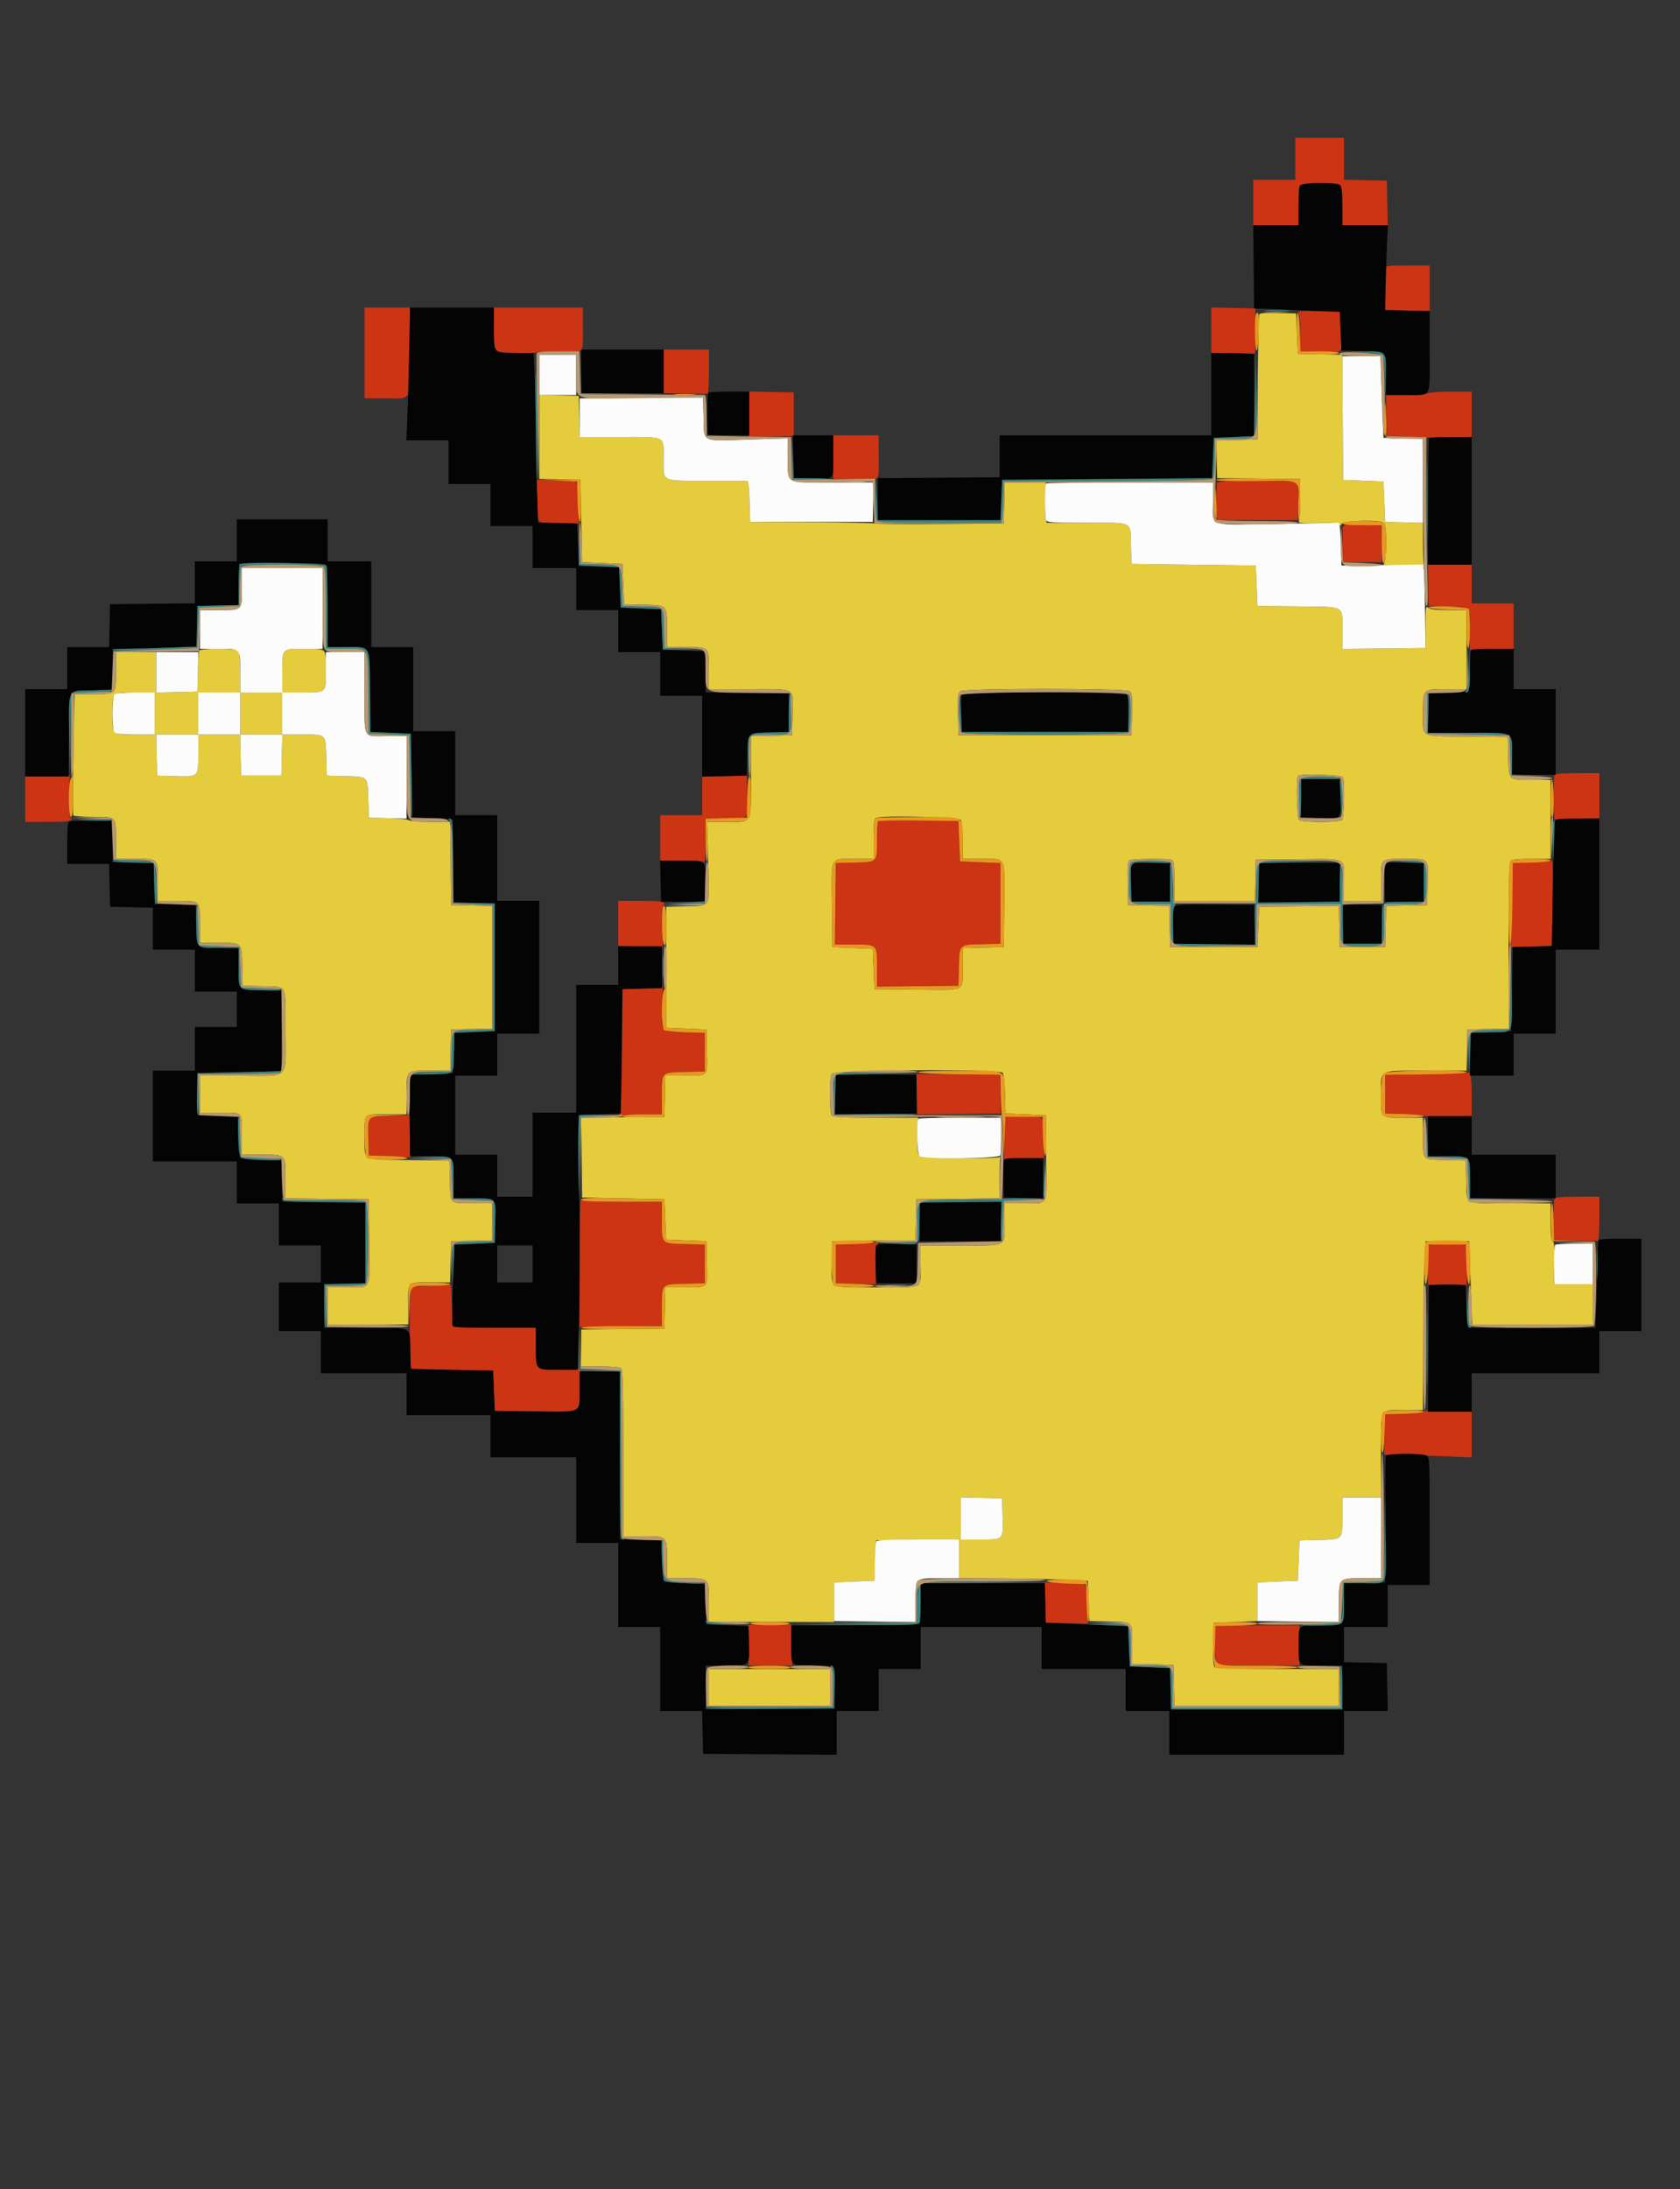 <svg id="svg" version="1.1" xmlns="http://www.w3.org/2000/svg" xmlns:xlink="http://www.w3.org/1999/xlink" width="400" height="521.008" viewBox="0, 0, 400,521.008"><rect x="0" y="0" width="400" height="521.008" fill="#333333" stroke="none"/><g id="svgg"><path id="path0" d="M299.793 74.886 C 299.688 75.169,299.556 81.970,299.501 90.000 L 299.400 104.600 294.487 104.712 L 289.574 104.825 289.687 109.312 L 289.800 113.800 299.700 113.907 L 309.600 114.014 309.600 118.927 C 309.600 121.629,309.429 124.011,309.219 124.220 C 308.978 124.460,310.619 124.550,313.674 124.465 C 317.344 124.363,318.588 124.457,318.833 124.854 C 319.085 125.261,319.216 125.224,319.421 124.689 C 319.751 123.829,328.684 123.644,329.520 124.480 C 330.259 125.219,330.178 133.860,329.428 134.280 C 329.114 134.456,331.026 134.535,333.678 134.456 C 337.411 134.345,338.586 134.435,338.887 134.856 C 339.178 135.264,339.216 135.217,339.038 134.667 C 338.907 134.264,338.800 131.795,338.800 129.180 L 338.800 124.426 334.300 124.313 L 329.800 124.200 329.600 119.400 L 329.400 114.600 324.600 114.400 L 319.800 114.200 319.695 99.312 L 319.590 84.423 314.295 84.312 L 309.000 84.200 308.800 79.400 L 308.600 74.600 304.293 74.486 C 301.068 74.401,299.937 74.502,299.793 74.886 M128.400 103.975 L 128.400 113.975 133.300 114.088 L 138.200 114.200 138.400 124.000 L 138.600 133.800 143.400 134.000 L 148.200 134.200 148.400 139.000 L 148.600 143.800 153.200 143.909 C 158.930 144.044,158.800 143.910,158.800 149.676 L 158.800 154.000 163.386 154.000 C 168.950 154.000,168.800 153.841,168.800 159.774 L 168.800 164.000 178.351 164.000 C 189.803 164.000,188.863 163.451,188.713 170.056 L 188.600 175.000 183.700 175.112 L 178.800 175.225 178.800 184.784 C 178.800 196.461,179.267 195.600,172.934 195.600 L 168.325 195.600 168.614 205.108 C 168.959 216.448,169.430 215.531,163.176 215.686 L 158.600 215.800 158.600 230.200 L 158.600 244.600 163.400 244.800 L 168.200 245.000 168.312 250.169 C 168.447 256.356,168.791 255.986,162.912 255.994 L 158.425 256.000 158.312 260.900 L 158.200 265.800 148.293 265.907 L 138.386 266.014 138.493 275.507 L 138.600 285.000 148.400 285.200 L 158.200 285.400 158.400 290.200 L 158.600 295.000 163.400 295.200 L 168.200 295.400 168.312 300.569 C 168.447 306.756,168.791 306.386,162.912 306.394 L 158.425 306.400 158.312 311.300 L 158.200 316.200 148.300 316.307 L 138.400 316.414 138.400 320.807 L 138.400 325.200 142.920 325.200 C 145.902 325.200,147.603 325.363,147.920 325.680 C 148.280 326.040,148.400 331.076,148.400 345.880 L 148.400 365.600 152.971 365.600 C 158.906 365.600,158.800 365.498,158.800 371.229 L 158.800 375.600 163.171 375.600 C 168.902 375.600,168.800 375.494,168.800 381.429 L 168.800 386.000 183.700 386.000 L 198.600 386.001 198.600 381.300 L 198.600 376.600 203.400 376.400 L 208.200 376.200 208.400 371.400 L 208.600 366.600 218.500 366.493 L 228.400 366.386 228.400 370.993 L 228.400 375.600 238.100 375.649 C 243.435 375.676,250.320 375.811,253.400 375.949 L 259.000 376.200 259.200 381.000 L 259.400 385.800 264.185 385.913 C 269.901 386.049,269.586 385.724,269.594 391.488 L 269.600 395.975 274.500 396.088 L 279.400 396.200 279.512 401.100 L 279.625 406.000 299.212 406.000 L 318.800 406.000 318.800 401.600 L 318.800 397.200 304.300 397.194 C 296.325 397.191,289.569 397.041,289.288 396.863 C 288.904 396.619,288.803 395.235,288.888 391.369 L 289.000 386.200 294.200 386.000 L 299.400 385.800 299.400 381.200 L 299.400 376.600 304.200 376.400 L 309.000 376.200 309.200 371.400 L 309.400 366.600 313.976 366.486 C 319.796 366.341,319.600 366.534,319.600 360.951 L 319.600 356.400 324.200 356.400 L 328.800 356.400 328.800 346.480 C 328.800 334.668,328.331 335.600,334.280 335.600 L 338.800 335.600 338.849 321.100 C 338.876 313.125,339.011 304.080,339.149 301.000 L 339.400 295.400 344.600 295.400 L 349.800 295.400 350.154 305.300 L 350.509 315.200 364.854 315.200 L 379.200 315.200 379.200 310.400 L 379.200 305.600 374.567 305.600 L 369.935 305.600 370.067 300.604 C 370.166 296.875,370.073 295.559,369.700 295.416 C 369.342 295.279,369.200 293.974,369.200 290.813 L 369.200 286.400 359.700 286.394 C 348.258 286.386,349.254 286.895,349.113 280.985 L 349.000 276.200 344.215 276.087 C 338.498 275.951,338.814 276.277,338.806 270.500 L 338.800 266.000 334.280 266.000 C 328.614 266.000,328.800 266.185,328.800 260.549 C 328.800 254.352,327.957 254.800,339.616 254.800 L 349.175 254.800 349.288 249.900 L 349.400 245.000 354.300 244.888 L 359.200 244.775 359.200 225.068 C 359.200 210.273,359.320 205.240,359.680 204.880 C 359.997 204.563,361.698 204.400,364.680 204.400 L 369.200 204.400 369.200 195.000 L 369.200 185.600 364.649 185.600 C 359.066 185.600,359.259 185.796,359.114 179.976 L 359.000 175.400 349.219 175.293 C 337.809 175.168,338.814 175.705,338.806 169.729 C 338.798 163.883,338.680 164.000,344.629 164.000 L 349.200 164.000 349.200 154.600 L 349.200 145.200 344.931 145.200 C 341.791 145.200,340.496 145.049,340.031 144.628 C 339.459 144.110,339.400 144.532,339.400 149.128 L 339.400 154.200 329.500 154.307 L 319.600 154.414 319.600 149.856 C 319.600 143.984,320.467 144.436,308.968 144.307 L 299.400 144.200 299.200 139.400 L 299.000 134.600 284.200 134.400 L 269.400 134.200 269.286 129.824 C 269.132 123.948,270.010 124.400,258.759 124.400 L 249.215 124.400 248.979 123.458 C 248.849 122.940,248.800 120.779,248.871 118.657 L 249.000 114.798 244.112 114.799 L 239.225 114.800 239.112 119.700 L 239.000 124.600 224.001 124.705 C 215.752 124.763,208.746 124.711,208.432 124.591 C 208.117 124.470,201.277 124.333,193.230 124.286 L 178.600 124.200 178.501 120.200 C 178.446 118.000,178.308 115.795,178.193 115.300 L 177.985 114.400 168.472 114.400 C 157.167 114.400,158.000 114.814,158.000 109.200 C 158.000 103.586,158.833 104.000,147.532 104.000 L 138.025 104.000 137.912 99.100 L 137.800 94.200 133.100 94.087 L 128.400 93.975 128.400 103.975 M201.315 114.696 C 202.588 114.776,204.568 114.775,205.715 114.694 C 206.862 114.614,205.820 114.549,203.400 114.550 C 200.980 114.551,200.042 114.616,201.315 114.696 M47.393 154.900 C 47.293 155.175,47.163 157.470,47.105 160.000 L 47.000 164.600 42.100 164.712 L 37.200 164.825 37.200 160.012 L 37.200 155.200 32.400 155.200 L 27.600 155.200 27.600 159.720 C 27.600 165.383,27.781 165.200,22.184 165.200 L 17.727 165.200 17.485 179.473 C 17.352 187.323,17.334 193.893,17.445 194.073 C 17.556 194.253,19.671 194.400,22.144 194.400 C 27.786 194.400,27.600 194.213,27.600 199.880 L 27.600 204.400 32.120 204.400 C 37.789 204.400,37.600 204.211,37.600 209.880 L 37.600 214.400 42.120 214.400 C 47.789 214.400,47.600 214.211,47.600 219.880 L 47.600 224.400 52.151 224.400 C 57.734 224.400,57.541 224.204,57.686 230.024 L 57.800 234.600 62.585 234.713 C 68.492 234.853,67.986 233.881,67.994 245.126 C 68.002 257.300,69.270 256.000,57.386 256.000 L 47.600 256.000 47.600 260.400 L 47.600 264.800 51.967 264.800 C 58.015 264.800,57.600 264.414,57.600 270.043 L 57.600 274.800 62.171 274.800 C 68.130 274.800,68.000 274.670,68.000 280.622 L 68.000 285.186 77.900 285.293 L 87.800 285.400 87.907 295.572 C 88.032 307.463,88.570 306.386,82.500 306.394 L 78.000 306.400 78.000 310.800 L 78.000 315.200 87.600 315.200 L 97.200 315.200 97.200 310.443 C 97.200 304.815,96.787 305.200,102.820 305.200 L 107.175 305.200 107.288 300.300 L 107.400 295.400 112.300 295.288 L 117.200 295.175 117.200 290.788 L 117.200 286.400 112.700 286.394 C 106.923 286.386,107.249 286.702,107.113 280.985 L 107.000 276.200 97.432 276.093 C 85.971 275.964,86.800 276.378,86.800 270.784 C 86.800 264.792,86.417 265.200,92.043 265.200 L 96.800 265.200 96.800 260.774 C 96.800 254.594,96.607 254.800,102.402 254.800 L 107.175 254.800 107.288 249.900 L 107.400 245.000 112.300 244.888 L 117.200 244.775 117.200 230.200 L 117.200 215.625 112.300 215.512 L 107.400 215.400 107.293 205.500 L 107.186 195.600 102.473 195.600 C 99.881 195.600,97.586 195.426,97.374 195.214 C 97.162 195.002,94.921 194.777,92.394 194.714 L 87.800 194.600 87.686 190.224 C 87.541 184.682,87.707 184.850,82.262 184.713 L 77.800 184.600 77.686 180.224 C 77.539 174.607,77.743 174.800,71.951 174.800 L 67.200 174.800 67.200 169.800 L 67.200 164.800 71.920 164.800 C 77.812 164.800,77.600 165.003,77.600 159.363 C 77.600 154.073,77.953 154.400,72.247 154.400 C 67.050 154.400,67.200 154.232,67.200 160.080 L 67.200 164.800 62.200 164.800 L 57.200 164.800 57.200 160.080 C 57.200 156.942,57.039 155.199,56.720 154.880 C 56.037 154.197,47.642 154.215,47.393 154.900 M268.937 164.504 C 269.537 164.943,269.612 165.655,269.513 170.004 L 269.400 175.000 248.800 175.000 L 228.200 175.000 228.087 170.004 C 227.988 165.655,228.063 164.943,228.663 164.504 C 229.665 163.772,267.935 163.772,268.937 164.504 M36.800 169.800 L 36.800 174.800 32.280 174.800 C 26.664 174.800,26.800 174.924,26.800 169.800 C 26.800 164.676,26.664 164.800,32.280 164.800 L 36.800 164.800 36.800 169.800 M57.200 169.800 L 57.200 174.800 62.212 174.800 L 67.225 174.800 67.112 179.700 L 67.000 184.600 62.200 184.600 L 57.400 184.600 57.288 179.700 L 57.175 174.800 52.188 174.800 L 47.200 174.800 47.200 179.351 C 47.200 185.027,47.369 184.862,41.742 184.714 L 37.400 184.600 37.288 179.700 L 37.175 174.800 42.188 174.800 L 47.200 174.800 47.200 169.800 L 47.200 164.800 52.200 164.800 L 57.200 164.800 57.200 169.800 M319.757 185.033 C 320.221 186.242,320.024 194.616,319.520 195.120 C 318.858 195.782,309.942 195.782,309.280 195.120 C 308.765 194.605,308.573 185.161,309.067 184.667 C 309.694 184.040,319.505 184.376,319.757 185.033 M228.786 195.174 C 229.014 195.599,229.200 197.849,229.200 200.174 L 229.200 204.400 233.751 204.400 C 239.690 204.400,239.236 203.463,239.107 215.450 L 239.000 225.400 234.100 225.512 L 229.200 225.625 229.194 230.112 C 229.186 236.169,230.262 235.632,218.372 235.507 L 208.200 235.400 208.000 230.600 L 207.800 225.800 203.000 225.600 L 198.200 225.400 198.093 215.450 C 197.964 203.463,197.510 204.400,203.449 204.400 L 208.000 204.400 208.000 199.633 C 208.000 196.194,208.139 194.810,208.500 194.665 C 210.226 193.968,228.385 194.424,228.786 195.174 M278.967 204.643 C 279.495 204.845,279.600 205.674,279.600 209.643 L 279.600 214.400 289.188 214.400 L 298.775 214.400 298.888 209.500 L 299.000 204.600 308.950 204.493 C 320.937 204.364,320.000 203.910,320.000 209.849 L 320.000 214.400 324.400 214.400 L 328.800 214.400 328.800 209.880 C 328.800 204.199,328.597 204.398,334.380 204.406 C 340.408 204.414,340.047 204.034,339.912 210.231 L 339.800 215.400 334.912 215.512 L 330.024 215.624 329.912 220.512 L 329.800 225.400 324.400 225.400 L 319.000 225.400 318.888 220.493 L 318.775 215.586 309.288 215.693 L 299.800 215.800 299.600 220.600 L 299.400 225.400 289.000 225.400 L 278.600 225.400 278.488 220.512 L 278.376 215.624 273.488 215.512 L 268.600 215.400 268.488 210.231 C 268.403 206.365,268.504 204.981,268.888 204.737 C 269.480 204.361,278.024 204.281,278.967 204.643 M238.737 255.324 C 238.978 255.615,239.223 257.892,239.286 260.424 L 239.400 265.000 244.200 265.200 L 249.000 265.400 249.107 275.572 C 249.232 287.463,249.770 286.386,243.700 286.394 L 239.200 286.400 239.200 290.920 C 239.200 296.858,240.076 296.400,228.720 296.400 L 219.200 296.400 219.200 300.920 C 219.200 306.862,220.097 306.400,208.569 306.400 C 196.980 306.400,197.937 306.953,198.087 300.344 L 198.200 295.400 208.088 295.293 L 217.975 295.186 218.088 290.293 L 218.200 285.400 228.100 285.293 L 238.000 285.186 238.000 280.626 C 238.000 278.118,238.060 275.826,238.134 275.533 C 238.208 275.240,238.193 275.135,238.101 275.300 C 237.759 275.912,219.341 275.652,218.823 275.027 C 218.503 274.642,218.389 273.075,218.474 270.227 L 218.600 265.998 208.580 265.999 C 201.319 266.000,198.428 265.868,198.080 265.520 C 197.476 264.916,197.422 256.681,198.014 255.574 C 198.546 254.579,237.919 254.338,238.737 255.324 M223.923 265.899 C 226.631 265.968,230.951 265.968,233.523 265.899 C 236.095 265.829,233.880 265.772,228.600 265.773 C 223.320 265.773,221.215 265.830,223.923 265.899 M238.714 360.942 C 238.862 366.569,239.027 366.400,233.351 366.400 L 228.800 366.400 228.800 361.388 L 228.800 356.375 233.700 356.488 L 238.600 356.600 238.714 360.942 M168.800 401.600 L 168.800 406.000 183.200 406.000 L 197.600 406.000 197.600 401.600 L 197.600 397.200 183.200 397.200 L 168.800 397.200 168.800 401.600 " stroke="none" fill="#e4cc3c" fill-rule="evenodd"></path><path id="path1" d="M308.400 37.800 L 308.400 42.800 303.400 42.800 L 298.400 42.800 298.400 48.200 L 298.400 53.600 303.800 53.600 L 309.200 53.600 309.200 49.233 C 309.200 43.208,308.855 43.600,314.163 43.600 C 319.783 43.600,319.600 43.415,319.600 49.080 L 319.600 53.600 325.012 53.600 L 330.423 53.600 330.312 48.300 L 330.200 43.000 325.100 42.888 L 320.000 42.776 320.000 37.788 L 320.000 32.800 314.200 32.800 L 308.400 32.800 308.400 37.800 M329.791 64.100 C 329.668 64.595,329.620 66.980,329.684 69.400 L 329.800 73.800 335.100 73.912 L 340.400 74.023 340.400 68.612 L 340.400 63.200 335.208 63.200 C 330.156 63.200,330.009 63.224,329.791 64.100 M86.800 84.000 L 86.800 94.800 91.953 94.800 C 98.215 94.800,97.587 96.101,97.595 83.100 L 97.600 73.200 92.200 73.200 L 86.800 73.200 86.800 84.000 M117.600 78.151 C 117.600 81.692,117.746 83.223,118.113 83.528 C 118.676 83.995,127.002 84.233,128.052 83.813 C 128.410 83.669,130.884 83.607,133.548 83.676 C 139.266 83.822,138.800 84.329,138.800 77.967 L 138.800 73.200 128.200 73.200 L 117.600 73.200 117.600 78.151 M288.400 78.588 L 288.400 84.000 293.167 84.000 C 295.789 84.000,298.174 84.092,298.467 84.205 C 298.897 84.369,298.990 83.340,298.948 78.905 L 298.896 73.400 293.648 73.288 L 288.400 73.177 288.400 78.588 M309.107 74.467 C 309.436 74.796,309.600 76.387,309.600 79.256 L 309.600 83.553 314.435 83.676 C 320.196 83.824,319.438 84.577,319.200 78.935 L 319.000 74.200 313.807 74.087 C 309.695 73.998,308.717 74.077,309.107 74.467 M158.000 88.377 L 158.000 93.554 163.100 93.677 C 165.905 93.745,168.335 93.744,168.500 93.676 C 168.665 93.608,168.800 91.223,168.800 88.376 L 168.800 83.200 163.400 83.200 L 158.000 83.200 158.000 88.377 M178.322 98.600 L 178.200 104.023 183.600 103.911 L 189.000 103.800 189.000 98.600 L 189.000 93.400 183.722 93.289 L 178.444 93.177 178.322 98.600 M340.000 93.600 C 339.670 93.813,337.279 93.991,334.688 93.994 L 329.975 94.000 330.088 98.900 L 330.200 103.800 335.200 104.000 C 337.950 104.110,342.495 104.145,345.300 104.078 L 350.400 103.956 350.400 98.578 L 350.400 93.200 345.500 93.206 C 342.805 93.209,340.330 93.387,340.000 93.600 M198.400 108.778 L 198.400 113.956 203.635 114.078 C 209.910 114.224,209.200 114.906,209.200 108.733 L 209.200 103.600 203.800 103.600 L 198.400 103.600 198.400 108.778 M127.934 119.200 C 128.094 125.151,127.279 124.304,133.000 124.465 L 137.800 124.600 137.677 119.679 C 137.593 116.321,137.402 114.706,137.077 114.597 C 136.815 114.509,134.620 114.383,132.200 114.318 L 127.800 114.200 127.934 119.200 M289.773 114.927 C 289.661 115.217,289.622 117.332,289.685 119.627 L 289.800 123.800 299.400 123.800 L 309.000 123.800 309.114 119.658 C 309.189 116.948,309.069 115.324,308.765 114.958 C 308.104 114.161,290.078 114.132,289.773 114.927 M319.777 125.315 C 319.663 125.613,319.621 127.644,319.685 129.828 L 319.800 133.800 324.400 133.800 L 329.000 133.800 329.000 129.400 L 329.000 125.000 324.493 124.887 C 320.991 124.799,319.939 124.895,319.777 125.315 M340.088 139.300 L 340.200 144.200 344.896 144.313 C 350.478 144.447,350.169 144.049,349.938 150.789 C 349.842 153.604,349.926 155.034,350.174 154.786 C 350.386 154.574,352.774 154.400,355.480 154.400 L 360.400 154.400 360.400 149.000 L 360.400 143.600 355.400 143.600 L 350.400 143.600 350.400 139.000 L 350.400 134.400 345.188 134.400 L 339.975 134.400 340.088 139.300 M370.200 184.306 C 369.958 184.484,369.847 186.652,369.920 189.800 L 370.040 195.000 375.420 194.878 L 380.800 194.757 380.800 189.378 L 380.800 184.000 375.700 184.006 C 372.895 184.009,370.420 184.144,370.200 184.306 M11.300 184.699 L 6.000 184.823 6.000 190.212 L 6.000 195.600 11.333 195.600 C 16.804 195.600,17.515 195.462,16.754 194.545 C 16.471 194.203,16.366 192.314,16.458 189.208 C 16.536 186.564,16.600 184.439,16.600 184.487 C 16.600 184.535,14.215 184.631,11.300 184.699 M172.500 184.712 L 167.200 184.823 167.200 189.412 L 167.200 194.000 162.200 194.000 L 157.200 194.000 157.200 199.400 L 157.200 204.800 161.967 204.800 C 164.589 204.800,167.019 204.909,167.367 205.043 C 167.924 205.257,168.000 204.659,168.000 200.043 L 168.000 194.800 172.813 194.800 C 178.484 194.800,178.064 195.263,177.913 189.177 L 177.800 184.600 172.500 184.712 M209.074 195.460 C 208.923 195.610,208.800 197.661,208.800 200.018 C 208.800 205.279,208.943 205.140,203.376 205.286 L 199.000 205.400 198.893 215.100 L 198.786 224.800 203.019 224.800 C 208.961 224.800,208.800 224.649,208.800 230.221 L 208.800 234.814 218.500 234.707 L 228.200 234.600 228.314 230.224 C 228.459 224.682,228.293 224.850,233.738 224.713 L 238.200 224.600 238.200 215.000 L 238.200 205.400 233.400 205.200 L 228.600 205.000 228.400 200.200 L 228.200 195.400 218.774 195.293 C 213.589 195.234,209.224 195.309,209.074 195.460 M364.800 205.180 L 360.200 205.400 360.000 215.400 L 359.800 225.400 364.600 225.265 C 367.240 225.191,369.436 225.095,369.480 225.052 C 369.663 224.872,369.783 204.806,369.600 204.879 C 369.490 204.924,367.330 205.059,364.800 205.180 M147.200 219.778 L 147.200 225.157 152.500 225.278 L 157.800 225.400 157.658 220.692 C 157.563 217.578,157.668 215.799,157.968 215.439 C 158.679 214.582,157.663 214.400,152.167 214.400 L 147.200 214.400 147.200 219.778 M153.000 235.180 L 148.200 235.400 148.095 249.965 C 148.017 260.810,147.863 264.686,147.495 265.140 C 147.078 265.653,147.116 265.706,147.733 265.475 C 148.136 265.324,150.521 265.200,153.033 265.200 L 157.600 265.200 157.600 260.649 C 157.600 255.066,157.404 255.259,163.224 255.114 L 167.800 255.000 167.800 250.400 L 167.800 245.800 163.224 245.686 C 157.263 245.538,157.490 245.781,157.661 239.719 C 157.737 237.013,157.800 234.836,157.800 234.880 C 157.800 234.925,155.640 235.060,153.000 235.180 M339.600 255.589 L 329.800 255.800 329.800 260.400 L 329.800 265.000 334.176 265.114 C 336.583 265.177,338.743 265.357,338.976 265.514 C 339.209 265.671,341.875 265.745,344.900 265.678 L 350.400 265.557 350.400 261.011 C 350.400 256.629,350.202 255.100,349.657 255.289 C 349.516 255.338,344.990 255.473,339.600 255.589 M218.324 260.400 L 218.447 265.214 228.324 265.107 L 238.200 265.000 238.200 260.400 L 238.200 255.800 228.200 255.693 L 218.200 255.585 218.324 260.400 M93.024 265.514 C 87.411 265.661,87.548 265.527,87.687 270.760 L 87.800 275.000 92.800 275.215 C 95.550 275.333,97.800 275.423,97.800 275.415 C 97.800 275.407,97.710 273.150,97.600 270.400 L 97.400 265.400 93.024 265.514 M239.405 266.100 C 239.312 266.375,239.182 268.670,239.118 271.200 L 239.000 275.800 243.800 275.800 L 248.600 275.800 248.477 271.200 C 248.314 265.095,248.736 265.600,243.800 265.600 C 240.777 265.600,239.527 265.742,239.405 266.100 M370.200 285.106 C 369.959 285.283,369.849 287.340,369.923 290.277 L 370.046 295.155 375.123 295.277 C 377.915 295.345,380.335 295.344,380.500 295.276 C 380.665 295.208,380.800 292.823,380.800 289.976 L 380.800 284.800 375.700 284.806 C 372.895 284.809,370.420 284.944,370.200 285.106 M138.031 300.400 L 137.999 315.800 147.800 315.686 L 157.600 315.573 157.600 311.035 C 157.600 305.468,157.406 305.659,163.224 305.514 L 167.800 305.400 167.800 300.800 L 167.800 296.200 163.224 296.086 C 157.404 295.941,157.600 296.134,157.600 290.551 L 157.600 286.000 148.033 286.000 C 140.754 286.000,138.418 285.880,138.265 285.500 C 138.154 285.225,138.049 291.930,138.031 300.400 M203.800 295.980 L 199.000 296.200 199.000 300.800 L 199.000 305.400 203.800 305.512 L 208.600 305.625 208.475 301.184 C 208.390 298.177,208.502 296.559,208.824 296.172 C 209.084 295.857,209.141 295.636,208.949 295.680 C 208.757 295.725,206.440 295.860,203.800 295.980 M340.210 296.500 C 339.839 297.628,339.809 306.351,340.178 305.982 C 340.388 305.772,342.378 305.600,344.600 305.600 C 346.822 305.600,348.812 305.772,349.022 305.982 C 349.391 306.351,349.361 297.628,348.990 296.500 C 348.872 296.142,347.626 296.000,344.600 296.000 C 341.574 296.000,340.328 296.142,340.210 296.500 M102.732 306.000 C 100.164 306.110,97.953 306.311,97.819 306.446 C 97.450 306.818,97.528 325.288,97.900 325.660 C 98.079 325.839,102.539 326.033,107.813 326.093 L 117.400 326.200 117.600 331.000 L 117.800 335.800 127.350 335.907 C 138.821 336.036,137.918 336.494,138.077 330.470 L 138.200 325.800 133.470 325.924 C 127.384 326.084,127.600 326.281,127.600 320.558 L 127.600 316.014 117.700 315.907 L 107.800 315.800 107.600 310.800 L 107.400 305.800 102.732 306.000 M338.983 335.977 C 338.766 336.194,336.611 336.423,334.194 336.486 L 329.800 336.600 329.688 341.400 L 329.577 346.200 334.488 346.290 C 337.190 346.340,341.875 346.484,344.900 346.612 L 350.400 346.843 350.400 341.422 L 350.400 336.000 345.433 336.000 C 342.701 336.000,340.221 335.906,339.921 335.791 C 339.622 335.676,339.200 335.760,338.983 335.977 M248.800 381.399 L 249.000 386.200 254.000 386.312 L 259.000 386.424 258.875 381.790 C 258.791 378.661,258.596 377.106,258.275 377.001 C 258.014 376.915,255.730 376.790,253.200 376.722 L 248.600 376.599 248.800 381.399 M178.070 387.084 C 178.305 387.367,178.415 389.403,178.336 391.985 L 178.200 396.401 183.400 396.400 L 188.600 396.400 188.600 391.500 L 188.600 386.600 183.134 386.600 C 178.902 386.600,177.759 386.709,178.070 387.084 M289.467 387.067 C 288.978 387.555,289.168 395.408,289.680 395.920 C 290.027 396.267,292.831 396.400,299.780 396.400 L 309.400 396.400 309.400 391.600 L 309.400 386.800 299.567 386.800 C 294.158 386.800,289.613 386.920,289.467 387.067 " stroke="none" fill="#cc3414" fill-rule="evenodd"></path><path id="path2" d="M128.400 89.200 L 128.400 94.000 132.800 94.000 L 137.200 94.000 137.200 89.200 L 137.200 84.400 132.800 84.400 L 128.400 84.400 128.400 89.200 M319.695 99.500 L 319.800 114.200 324.600 114.400 L 329.400 114.600 329.600 119.400 L 329.800 124.200 334.300 124.313 L 338.800 124.426 338.800 114.426 L 338.800 104.425 334.100 104.313 L 329.400 104.200 329.048 94.500 L 328.695 84.800 324.143 84.800 L 319.590 84.800 319.695 99.500 M148.300 94.694 L 138.000 94.814 138.000 99.407 L 138.000 104.000 147.520 104.000 C 158.834 104.000,158.000 103.586,158.000 109.200 C 158.000 114.814,157.167 114.400,168.472 114.400 L 177.985 114.400 178.193 115.300 C 178.308 115.795,178.446 118.000,178.501 120.200 L 178.600 124.200 193.200 124.200 L 207.800 124.200 207.913 119.500 L 208.025 114.800 198.227 114.800 C 186.640 114.800,187.600 115.343,187.600 108.784 L 187.600 104.315 178.089 104.606 C 166.751 104.952,167.669 105.423,167.514 99.176 L 167.400 94.600 163.000 94.587 C 160.580 94.580,153.965 94.628,148.300 94.694 M249.067 115.067 C 248.733 115.400,248.713 122.907,249.043 123.767 C 249.255 124.320,250.493 124.400,258.794 124.400 C 270.005 124.400,269.132 123.949,269.286 129.824 L 269.400 134.200 284.200 134.400 L 299.000 134.600 299.200 139.400 L 299.400 144.200 308.968 144.307 C 320.467 144.436,319.600 143.984,319.600 149.856 L 319.600 154.414 329.500 154.307 L 339.400 154.200 339.288 145.200 C 339.227 140.250,339.085 135.782,338.973 135.272 L 338.771 134.344 329.085 134.472 L 319.400 134.600 319.301 130.400 C 319.247 128.090,319.109 125.798,318.995 125.307 L 318.788 124.414 304.413 124.671 C 287.233 124.979,288.800 125.513,288.800 119.351 L 288.800 114.800 269.067 114.800 C 258.213 114.800,249.213 114.920,249.067 115.067 M57.600 139.720 C 57.600 145.389,57.789 145.200,52.120 145.200 L 47.600 145.200 47.600 149.800 L 47.600 154.400 51.920 154.400 C 57.381 154.400,57.200 154.205,57.200 160.080 L 57.200 164.800 52.200 164.800 L 47.200 164.800 47.200 169.800 L 47.200 174.800 42.188 174.800 L 37.175 174.800 37.288 179.700 L 37.400 184.600 41.742 184.714 C 47.369 184.862,47.200 185.027,47.200 179.351 L 47.200 174.800 52.188 174.800 L 57.175 174.800 57.288 179.700 L 57.400 184.600 62.200 184.600 L 67.000 184.600 67.112 179.700 L 67.225 174.800 71.963 174.800 C 77.741 174.800,77.539 174.608,77.686 180.224 L 77.800 184.600 82.262 184.713 C 87.707 184.850,87.541 184.682,87.686 190.224 L 87.800 194.600 92.300 194.713 L 96.800 194.826 96.800 185.013 L 96.800 175.200 92.043 175.200 C 86.245 175.200,86.800 176.326,86.800 164.567 L 86.800 155.200 82.200 155.200 L 77.600 155.200 77.600 159.520 C 77.600 164.981,77.795 164.800,71.920 164.800 L 67.200 164.800 67.200 160.080 C 67.200 154.205,67.019 154.400,72.480 154.400 L 76.800 154.400 76.800 144.800 L 76.800 135.200 67.200 135.200 L 57.600 135.200 57.600 139.720 M37.200 160.012 L 37.200 164.825 42.100 164.712 L 47.000 164.600 47.113 159.900 L 47.225 155.200 42.213 155.200 L 37.200 155.200 37.200 160.012 M27.280 165.280 C 26.624 165.936,26.624 173.664,27.280 174.320 C 27.597 174.637,29.298 174.800,32.280 174.800 L 36.800 174.800 36.800 169.800 L 36.800 164.800 32.280 164.800 C 29.298 164.800,27.597 164.963,27.280 165.280 M67.200 169.800 L 67.200 174.800 62.200 174.800 L 57.200 174.800 57.200 169.800 L 57.200 164.800 62.200 164.800 L 67.200 164.800 67.200 169.800 M218.667 266.267 C 218.178 266.755,218.368 274.608,218.880 275.120 C 219.694 275.934,237.841 275.790,238.157 274.967 C 238.291 274.619,238.400 272.459,238.400 270.167 L 238.400 266.000 228.667 266.000 C 223.313 266.000,218.813 266.120,218.667 266.267 M370.267 296.267 C 370.120 296.413,370.000 298.573,370.000 301.067 L 370.000 305.600 374.600 305.600 L 379.200 305.600 379.200 300.800 L 379.200 296.000 374.867 296.000 C 372.483 296.000,370.413 296.120,370.267 296.267 M228.800 361.388 L 228.800 366.400 233.351 366.400 C 239.027 366.400,238.862 366.569,238.714 360.942 L 238.600 356.600 233.700 356.488 L 228.800 356.375 228.800 361.388 M319.600 360.951 C 319.600 366.534,319.796 366.341,313.976 366.486 L 309.400 366.600 309.200 371.400 L 309.000 376.200 304.200 376.400 L 299.400 376.600 299.400 381.200 L 299.400 385.800 309.100 385.907 L 318.800 386.014 318.800 381.436 C 318.800 375.493,318.697 375.600,324.429 375.600 L 328.800 375.600 328.800 366.000 L 328.800 356.400 324.200 356.400 L 319.600 356.400 319.600 360.951 M208.593 366.900 C 208.493 367.175,208.364 369.380,208.306 371.800 L 208.200 376.200 203.400 376.400 L 198.600 376.600 198.600 381.200 L 198.600 385.800 208.300 385.907 L 218.000 386.014 218.000 381.221 C 218.000 375.404,217.792 375.600,223.974 375.600 L 228.400 375.600 228.400 371.000 L 228.400 366.400 218.587 366.400 C 211.101 366.400,208.732 366.519,208.593 366.900 " stroke="none" fill="#fcfcfc" fill-rule="evenodd"></path><path id="path3" d="M309.443 44.233 C 309.309 44.581,309.200 46.831,309.200 49.233 L 309.200 53.600 303.793 53.600 L 298.386 53.600 298.493 63.500 L 298.600 73.400 308.800 73.800 L 319.000 74.200 319.200 78.800 L 319.400 83.400 324.175 83.513 C 330.243 83.657,330.000 83.418,330.000 89.249 L 330.000 94.000 334.567 94.000 C 341.049 94.000,340.400 95.139,340.400 83.769 L 340.400 74.023 335.100 73.912 L 329.800 73.800 329.893 68.800 C 329.944 66.050,330.089 61.505,330.216 58.700 L 330.446 53.600 325.023 53.600 L 319.600 53.600 319.600 49.080 C 319.600 46.098,319.437 44.397,319.120 44.080 C 318.330 43.290,309.753 43.425,309.443 44.233 M97.424 83.700 C 97.307 89.475,97.108 96.585,96.983 99.500 L 96.756 104.800 101.778 104.800 L 106.800 104.800 106.800 110.000 L 106.800 115.200 111.800 115.200 L 116.800 115.200 116.800 120.200 L 116.800 125.200 121.800 125.200 L 126.800 125.200 126.800 130.200 L 126.800 135.200 132.000 135.200 L 137.200 135.200 137.200 140.200 L 137.200 145.200 142.200 145.200 L 147.200 145.200 147.200 150.200 L 147.200 155.200 152.200 155.200 L 157.200 155.200 157.200 160.400 L 157.200 165.600 162.200 165.600 L 167.200 165.600 167.200 175.212 L 167.200 184.823 172.500 184.712 L 177.800 184.600 177.914 180.024 C 178.057 174.260,177.876 174.451,183.338 174.313 L 187.800 174.200 187.800 169.600 L 187.800 165.000 177.912 164.893 L 168.025 164.786 167.912 159.893 L 167.800 155.000 162.800 154.800 L 157.800 154.600 157.600 149.800 L 157.400 145.000 152.600 144.800 L 147.800 144.600 147.600 139.800 L 147.400 135.000 142.600 134.800 L 137.800 134.600 137.600 129.600 L 137.400 124.600 132.763 124.488 L 128.125 124.376 127.863 117.124 C 127.718 113.135,127.600 107.319,127.600 104.200 C 127.600 101.081,127.482 95.259,127.337 91.264 L 127.074 84.000 122.817 84.000 C 117.410 84.000,117.600 84.215,117.600 78.120 L 117.600 73.200 107.619 73.200 L 97.637 73.200 97.424 83.700 M138.400 88.400 L 138.400 93.600 148.200 93.600 L 158.000 93.600 158.000 88.400 L 158.000 83.200 148.200 83.200 L 138.400 83.200 138.400 88.400 M288.400 93.788 L 288.400 103.600 263.200 103.600 L 238.000 103.600 238.000 108.595 L 238.000 113.590 223.500 113.695 L 209.000 113.800 209.000 118.800 L 209.000 123.800 223.600 123.800 L 238.200 123.800 238.400 119.000 L 238.600 114.200 263.600 114.000 L 288.600 113.800 288.800 109.000 L 289.000 104.200 293.800 104.000 L 298.600 103.800 298.600 94.000 L 298.600 84.200 293.500 84.088 L 288.400 83.976 288.400 93.788 M168.667 93.467 C 168.520 93.613,168.400 95.953,168.400 98.667 L 168.400 103.600 173.400 103.600 L 178.400 103.600 178.400 98.400 L 178.400 93.200 173.667 93.200 C 171.063 93.200,168.813 93.320,168.667 93.467 M188.888 108.700 L 189.000 113.800 192.800 113.917 C 198.785 114.102,198.400 114.468,198.400 108.592 L 198.400 103.600 193.588 103.600 L 188.776 103.600 188.888 108.700 M340.267 104.267 C 340.120 104.413,340.000 111.253,340.000 119.467 L 340.000 134.400 345.200 134.400 L 350.400 134.400 350.400 119.200 L 350.400 104.000 345.467 104.000 C 342.753 104.000,340.413 104.120,340.267 104.267 M56.400 128.600 L 56.400 133.600 51.400 133.600 L 46.400 133.600 46.400 138.593 L 46.400 143.586 36.300 143.693 L 26.200 143.800 26.088 148.900 L 25.976 154.000 20.988 154.000 L 16.000 154.000 16.000 159.000 L 16.000 164.000 11.000 164.000 L 6.000 164.000 6.000 174.400 L 6.000 184.800 11.200 184.800 L 16.400 184.800 16.406 175.100 C 16.413 163.431,15.901 164.454,21.815 164.313 L 26.600 164.200 26.712 159.300 L 26.825 154.400 29.912 154.399 C 31.611 154.398,36.100 154.280,39.888 154.136 L 46.776 153.875 46.888 149.037 L 47.000 144.200 51.888 144.088 L 56.776 143.976 56.888 139.088 L 57.000 134.200 67.172 134.093 C 75.043 134.010,77.417 134.101,77.666 134.493 C 77.843 134.772,77.991 139.275,77.994 144.500 L 78.000 154.000 82.324 154.000 C 88.440 154.000,87.973 153.142,88.096 164.600 L 88.200 174.200 93.000 174.400 L 97.800 174.600 98.000 184.600 L 98.200 194.600 103.000 194.800 L 107.800 195.000 107.907 204.888 L 108.014 214.775 112.907 214.888 L 117.800 215.000 117.800 230.200 L 117.800 245.400 113.000 245.600 L 108.200 245.800 108.000 250.600 L 107.800 255.400 103.600 255.499 C 101.290 255.553,98.995 255.692,98.500 255.807 L 97.600 256.015 97.600 265.608 L 97.600 275.200 102.320 275.200 C 108.216 275.200,108.000 274.991,108.000 280.680 L 108.000 285.200 112.500 285.206 C 118.379 285.214,118.048 284.871,117.913 290.832 L 117.800 295.800 113.000 296.000 L 108.200 296.200 107.848 305.477 C 107.655 310.579,107.604 315.034,107.736 315.377 C 107.943 315.918,109.270 316.000,117.787 316.000 L 127.600 316.000 127.600 320.520 C 127.600 326.185,127.417 326.000,133.035 326.000 L 137.510 326.000 137.801 315.900 C 137.961 310.345,138.026 296.710,137.946 285.600 L 137.800 265.400 142.800 265.200 L 147.800 265.000 148.000 250.200 L 148.200 235.400 152.900 235.287 L 157.600 235.175 157.600 230.187 L 157.600 225.200 152.400 225.200 L 147.200 225.200 147.200 229.800 L 147.200 234.400 142.200 234.400 L 137.200 234.400 137.200 249.600 L 137.200 264.800 132.000 264.800 L 126.800 264.800 126.800 274.800 L 126.800 284.800 122.600 284.800 L 118.400 284.800 118.400 279.800 L 118.400 274.800 113.400 274.800 L 108.400 274.800 108.400 265.400 L 108.400 256.000 113.400 256.000 L 118.400 256.000 118.400 251.000 L 118.400 246.000 123.400 246.000 L 128.400 246.000 128.400 230.200 L 128.400 214.400 123.400 214.400 L 118.400 214.400 118.400 204.200 L 118.400 194.000 113.400 194.000 L 108.400 194.000 108.400 184.000 L 108.400 174.000 103.400 174.000 L 98.400 174.000 98.400 164.000 L 98.400 154.000 93.400 154.000 L 88.400 154.000 88.400 143.800 L 88.400 133.600 83.200 133.600 L 78.000 133.600 78.000 128.600 L 78.000 123.600 67.200 123.600 L 56.400 123.600 56.400 128.600 M350.267 154.667 C 350.120 154.813,349.997 156.928,349.994 159.367 C 349.986 165.051,350.270 164.750,344.785 164.886 L 340.200 165.000 340.087 169.700 L 339.975 174.400 349.507 174.400 C 360.878 174.400,360.000 173.942,360.000 179.880 L 360.000 184.400 365.200 184.400 L 370.400 184.400 370.400 174.200 L 370.400 164.000 365.400 164.000 L 360.400 164.000 360.400 159.200 L 360.400 154.400 355.467 154.400 C 352.753 154.400,350.413 154.520,350.267 154.667 M229.286 165.139 C 228.906 165.379,228.801 166.607,228.886 169.832 L 229.000 174.200 248.800 174.200 L 268.600 174.200 268.714 170.058 C 268.789 167.348,268.669 165.724,268.365 165.358 C 267.841 164.726,230.269 164.515,229.286 165.139 M309.778 185.714 C 309.664 186.011,309.622 188.132,309.685 190.427 L 309.800 194.600 313.600 194.717 C 319.578 194.902,319.246 195.192,319.113 189.889 L 319.000 185.400 314.493 185.287 C 310.996 185.199,309.938 185.295,309.778 185.714 M370.239 195.442 C 370.103 195.796,369.875 202.630,369.732 210.630 L 369.471 225.176 364.835 225.288 L 360.200 225.400 360.000 235.400 L 359.800 245.400 355.000 245.600 L 350.200 245.800 350.088 250.900 L 349.976 256.000 355.188 256.000 L 360.400 256.000 360.400 251.000 L 360.400 246.000 365.400 246.000 L 370.400 246.000 370.400 236.000 L 370.400 226.000 375.600 226.000 L 380.800 226.000 380.800 210.400 L 380.800 194.800 375.643 194.800 C 371.276 194.800,370.448 194.898,370.239 195.442 M16.500 195.459 C 16.138 195.609,16.000 197.037,16.000 200.633 L 16.000 205.600 20.988 205.600 L 25.976 205.600 26.088 210.700 L 26.200 215.800 31.300 215.912 L 36.400 216.024 36.400 221.012 L 36.400 226.000 41.400 226.000 L 46.400 226.000 46.400 231.000 L 46.400 236.000 51.400 236.000 L 56.400 236.000 56.400 240.200 L 56.400 244.400 51.400 244.400 L 46.400 244.400 46.400 249.600 L 46.400 254.800 41.400 254.800 L 36.400 254.800 36.400 265.600 L 36.400 276.400 46.400 276.400 L 56.400 276.400 56.400 281.400 L 56.400 286.400 61.400 286.400 L 66.400 286.400 66.400 291.400 L 66.400 296.400 71.400 296.400 L 76.400 296.400 76.400 300.800 L 76.400 305.200 71.400 305.200 L 66.400 305.200 66.400 311.000 L 66.400 316.800 71.400 316.800 L 76.400 316.800 76.400 321.800 L 76.400 326.800 86.600 326.800 L 96.800 326.800 96.800 331.800 L 96.800 336.800 106.800 336.800 L 116.800 336.800 116.800 341.800 L 116.800 346.800 127.000 346.800 L 137.200 346.800 137.200 357.000 L 137.200 367.200 142.200 367.200 L 147.200 367.200 147.200 377.200 L 147.200 387.200 152.200 387.200 L 157.200 387.200 157.200 397.200 L 157.200 407.200 162.188 407.200 L 167.176 407.200 167.288 412.300 L 167.400 417.400 183.300 417.505 L 199.200 417.609 199.200 412.405 L 199.200 407.200 204.200 407.200 L 209.200 407.200 209.200 402.200 L 209.200 397.200 214.200 397.200 L 219.200 397.200 219.200 392.200 L 219.200 387.200 233.600 387.200 L 248.000 387.200 248.000 392.200 L 248.000 397.200 258.000 397.200 L 268.000 397.200 268.000 402.200 L 268.000 407.200 273.200 407.200 L 278.400 407.200 278.400 412.400 L 278.400 417.600 299.200 417.600 L 320.000 417.600 320.000 412.400 L 320.000 407.200 325.211 407.200 L 330.422 407.200 330.311 401.500 L 330.200 395.800 325.100 395.688 L 320.000 395.576 320.000 391.388 L 320.000 387.200 325.200 387.200 L 330.400 387.200 330.400 382.200 L 330.400 377.200 335.400 377.200 L 340.400 377.200 340.400 362.014 C 340.400 347.410,340.370 346.812,339.626 346.414 C 338.469 345.795,330.022 345.870,329.916 346.500 C 329.870 346.775,329.825 353.660,329.816 361.800 L 329.800 376.600 324.900 376.712 L 320.000 376.825 320.000 381.180 C 320.000 387.194,320.351 386.800,314.990 386.800 C 308.801 386.800,309.200 386.469,309.200 391.600 C 309.200 396.733,308.795 396.400,315.033 396.400 L 319.600 396.400 319.600 401.600 L 319.600 406.800 299.212 406.800 L 278.825 406.800 278.712 401.900 L 278.600 397.000 273.800 396.800 L 269.000 396.600 268.800 391.800 L 268.600 387.000 258.800 386.600 L 249.000 386.200 248.887 381.500 L 248.775 376.800 233.987 376.800 L 219.200 376.800 219.200 381.167 C 219.200 383.569,219.091 385.819,218.957 386.167 C 218.742 386.729,217.010 386.800,203.557 386.800 L 188.400 386.800 188.400 391.357 C 188.400 396.756,188.002 396.400,194.025 396.400 C 199.193 396.400,198.894 396.017,198.717 402.400 L 198.600 406.600 183.300 406.705 L 168.000 406.810 168.000 401.605 L 168.000 396.400 172.751 396.400 C 178.635 396.400,178.464 396.562,178.314 391.142 L 178.200 387.000 173.200 386.800 L 168.200 386.600 168.000 381.800 L 167.800 377.000 163.132 376.800 C 157.459 376.557,157.843 376.941,157.600 371.268 L 157.400 366.600 152.500 366.488 L 147.600 366.375 147.600 346.388 L 147.600 326.400 142.800 326.400 L 138.000 326.400 138.000 330.751 C 138.000 336.449,138.851 336.037,127.350 335.907 L 117.800 335.800 117.600 331.000 L 117.400 326.200 107.600 326.000 L 97.800 325.800 97.686 321.215 C 97.545 315.532,98.541 316.013,86.900 316.006 L 77.200 316.000 77.200 310.812 L 77.200 305.625 82.100 305.512 L 87.000 305.400 87.000 295.800 L 87.000 286.200 77.112 286.093 L 67.225 285.986 67.112 281.093 L 67.000 276.200 62.424 276.086 C 56.638 275.942,56.850 276.151,56.712 270.461 L 56.600 265.800 51.800 265.600 L 47.000 265.400 47.000 260.400 L 47.000 255.400 57.000 255.182 C 62.500 255.063,67.048 254.928,67.107 254.882 C 67.166 254.837,67.166 250.525,67.107 245.300 L 67.000 235.800 62.215 235.687 C 56.498 235.551,56.814 235.877,56.806 230.100 L 56.800 225.600 52.300 225.594 C 46.523 225.586,46.849 225.902,46.713 220.185 L 46.600 215.400 41.712 215.288 L 36.824 215.176 36.712 210.288 L 36.600 205.400 31.712 205.288 L 26.824 205.176 26.712 200.288 L 26.600 195.400 21.800 195.326 C 19.160 195.285,16.775 195.345,16.500 195.459 M157.288 209.700 L 157.400 214.600 162.600 214.600 L 167.800 214.600 167.914 210.258 C 168.063 204.590,168.284 204.800,162.139 204.800 L 157.175 204.800 157.288 209.700 M269.378 205.714 C 269.264 206.011,269.222 208.132,269.285 210.427 L 269.400 214.600 274.000 214.600 L 278.600 214.600 278.600 210.000 L 278.600 205.400 274.093 205.287 C 270.596 205.199,269.538 205.295,269.378 205.714 M299.874 205.460 C 299.723 205.610,299.600 207.777,299.600 210.274 L 299.600 214.814 309.300 214.707 L 319.000 214.600 319.000 210.000 L 319.000 205.400 309.574 205.293 C 304.389 205.234,300.024 205.309,299.874 205.460 M329.778 205.714 C 329.664 206.011,329.622 208.132,329.685 210.427 L 329.800 214.600 334.400 214.600 L 339.000 214.600 339.000 210.000 L 339.000 205.400 334.493 205.287 C 330.996 205.199,329.938 205.295,329.778 205.714 M279.641 215.751 C 279.330 216.125,279.210 217.719,279.286 220.458 L 279.400 224.600 289.113 224.707 L 298.826 224.814 298.713 220.107 L 298.600 215.400 289.355 215.293 C 281.779 215.205,280.025 215.288,279.641 215.751 M319.778 215.714 C 319.664 216.011,319.622 218.132,319.685 220.427 L 319.800 224.600 324.400 224.600 L 329.000 224.600 329.000 220.000 L 329.000 215.400 324.493 215.287 C 320.996 215.199,319.938 215.295,319.778 215.714 M199.074 255.860 C 198.923 256.010,198.800 258.177,198.800 260.674 L 198.800 265.214 208.500 265.107 L 218.200 265.000 218.200 260.400 L 218.200 255.800 208.774 255.693 C 203.589 255.634,199.224 255.709,199.074 255.860 M340.000 270.400 L 340.000 275.200 344.520 275.200 C 347.502 275.200,349.203 275.363,349.520 275.680 C 349.837 275.997,350.000 277.698,350.000 280.680 L 350.000 285.200 360.200 285.200 L 370.400 285.200 370.400 280.000 L 370.400 274.800 360.400 274.800 L 350.400 274.800 350.400 270.200 L 350.400 265.600 345.200 265.600 L 340.000 265.600 340.000 270.400 M238.990 276.500 C 238.867 276.995,238.818 279.110,238.883 281.200 L 239.000 285.000 243.700 285.113 L 248.400 285.225 248.400 280.413 L 248.400 275.600 243.808 275.600 C 239.378 275.600,239.207 275.632,238.990 276.500 M218.973 286.527 C 218.861 286.817,218.822 288.932,218.885 291.227 L 219.000 295.400 228.600 295.400 L 238.200 295.400 238.313 290.700 L 238.425 286.000 228.800 286.000 C 221.206 286.000,219.132 286.111,218.973 286.527 M380.667 295.067 C 380.520 295.213,380.400 296.714,380.400 298.403 C 380.400 300.091,380.282 304.741,380.137 308.736 L 379.874 316.000 364.744 316.000 L 349.615 316.000 349.407 315.100 C 349.292 314.605,349.153 312.310,349.099 310.000 L 349.000 305.800 344.600 305.800 L 340.200 305.800 340.095 320.900 L 339.990 336.000 345.195 336.000 L 350.400 336.000 350.400 331.400 L 350.400 326.800 365.600 326.800 L 380.800 326.800 380.800 321.800 L 380.800 316.800 385.800 316.800 L 390.800 316.800 390.800 305.800 L 390.800 294.800 385.867 294.800 C 383.153 294.800,380.813 294.920,380.667 295.067 M208.578 296.514 C 208.464 296.811,208.422 298.932,208.485 301.227 L 208.600 305.400 213.400 305.400 L 218.200 305.400 218.200 300.800 L 218.200 296.200 213.492 296.087 C 209.830 296.000,208.739 296.094,208.578 296.514 M126.800 300.800 L 126.800 305.200 122.600 305.200 L 118.400 305.200 118.400 300.800 L 118.400 296.400 122.600 296.400 L 126.800 296.400 126.800 300.800 " stroke="none" fill="#040404" fill-rule="evenodd"></path><path id="path4" d="M301.500 73.896 C 302.875 73.974,305.125 73.974,306.500 73.896 C 307.875 73.818,306.750 73.754,304.000 73.754 C 301.250 73.754,300.125 73.818,301.500 73.896 M324.061 83.898 C 329.748 84.053,329.538 83.840,329.701 89.624 L 329.829 94.200 329.914 89.380 C 330.022 83.313,330.287 83.578,324.220 83.686 L 319.400 83.772 324.061 83.898 M138.181 88.899 L 138.200 93.800 148.000 93.811 L 157.800 93.822 148.112 93.704 L 138.425 93.586 138.293 88.792 L 138.161 83.999 138.181 88.899 M127.527 99.000 C 127.628 107.140,127.776 113.875,127.855 113.967 C 128.101 114.250,127.922 95.311,127.625 89.600 C 127.470 86.630,127.426 90.860,127.527 99.000 M298.796 94.000 L 298.600 103.800 293.800 104.000 L 289.000 104.200 288.800 109.000 L 288.600 113.800 263.600 114.000 L 238.600 114.200 238.400 119.000 L 238.200 123.800 223.600 123.800 L 209.000 123.800 208.780 119.000 L 208.561 114.200 208.480 118.667 C 208.436 121.124,208.509 123.419,208.643 123.767 C 208.858 124.328,210.554 124.400,223.635 124.400 L 238.385 124.400 238.593 123.500 C 238.708 123.005,238.846 120.800,238.901 118.600 L 239.000 114.600 263.563 114.497 C 280.895 114.424,288.284 114.263,288.663 113.948 C 289.055 113.623,289.200 112.272,289.200 108.951 L 289.200 104.400 293.751 104.400 C 299.681 104.400,299.238 105.282,299.103 93.750 L 298.992 84.200 298.796 94.000 M168.180 99.099 L 168.200 103.800 173.200 103.820 L 178.200 103.840 173.313 103.708 L 168.425 103.576 168.293 98.987 L 168.160 94.399 168.180 99.099 M188.575 109.000 L 188.600 114.200 192.911 114.314 C 195.282 114.376,197.475 114.286,197.785 114.114 C 198.094 113.941,196.244 113.800,193.674 113.800 L 189.000 113.800 188.775 108.800 L 188.549 103.800 188.575 109.000 M339.781 119.200 C 339.781 127.450,339.834 130.825,339.899 126.700 C 339.964 122.575,339.964 115.825,339.899 111.700 C 339.834 107.575,339.781 110.950,339.781 119.200 M137.774 129.600 L 137.800 134.600 142.600 134.800 L 147.400 135.000 147.600 139.800 L 147.800 144.600 152.600 144.800 L 157.400 145.000 157.600 149.800 L 157.800 154.600 162.600 154.627 L 167.400 154.654 162.800 154.427 L 158.200 154.200 158.101 150.200 C 157.946 143.945,158.387 144.444,152.896 144.313 L 148.200 144.200 148.086 139.824 C 147.941 134.282,148.107 134.450,142.662 134.313 L 138.200 134.200 137.974 129.400 L 137.748 124.600 137.774 129.600 M57.067 134.267 C 56.920 134.413,56.800 136.658,56.800 139.254 L 56.800 143.975 51.900 144.088 L 47.000 144.200 46.888 149.037 L 46.776 153.875 39.888 154.136 C 36.100 154.280,31.605 154.398,29.900 154.399 C 28.195 154.399,26.800 154.535,26.800 154.700 C 26.800 154.954,33.143 154.816,44.400 154.316 L 47.000 154.200 47.200 149.400 L 47.400 144.600 52.200 144.400 L 57.000 144.200 57.200 139.400 L 57.400 134.600 66.950 134.493 C 73.659 134.417,76.664 134.521,77.050 134.842 C 77.489 135.205,77.600 137.234,77.600 144.849 L 77.600 154.400 82.151 154.400 C 88.015 154.400,87.564 153.534,87.693 165.032 L 87.800 174.600 92.600 174.800 L 97.400 175.000 97.507 184.587 C 97.567 189.861,97.747 194.307,97.907 194.468 C 98.068 194.630,98.110 190.225,98.000 184.681 L 97.800 174.600 93.000 174.400 L 88.200 174.200 88.096 164.600 C 87.973 153.142,88.440 154.000,82.324 154.000 L 78.000 154.000 78.000 144.633 C 78.000 139.481,77.891 134.981,77.757 134.633 C 77.504 133.974,57.710 133.623,57.067 134.267 M349.684 159.420 C 349.631 162.219,349.424 164.016,349.120 164.320 C 348.755 164.685,348.753 164.800,349.112 164.800 C 349.847 164.800,350.045 163.339,349.901 159.000 L 349.767 155.000 349.684 159.420 M21.815 164.299 C 15.898 164.457,16.395 163.456,16.495 175.000 L 16.579 184.600 16.789 174.800 L 17.000 165.000 21.594 164.886 C 24.121 164.823,26.362 164.598,26.574 164.386 C 26.786 164.174,26.879 164.039,26.780 164.086 C 26.681 164.133,24.447 164.229,21.815 164.299 M187.800 169.538 L 187.800 174.200 183.424 174.314 C 177.817 174.461,177.982 174.293,178.080 179.749 L 178.160 184.200 178.380 179.600 L 178.600 175.000 183.185 174.886 C 186.236 174.810,187.873 174.610,188.079 174.286 C 188.477 173.660,188.496 165.307,188.100 165.061 C 187.935 164.959,187.800 166.973,187.800 169.538 M268.314 165.258 C 268.677 165.722,268.795 167.140,268.714 170.058 L 268.600 174.200 248.800 174.200 L 229.000 174.200 228.779 169.800 L 228.558 165.400 228.479 169.620 C 228.426 172.465,228.556 173.996,228.880 174.320 C 229.572 175.012,268.028 175.012,268.720 174.320 C 269.547 173.493,269.363 165.826,268.500 165.149 C 267.875 164.659,267.855 164.671,268.314 165.258 M339.773 165.326 C 339.662 165.615,339.623 167.820,339.686 170.226 L 339.800 174.600 349.600 174.800 L 359.400 175.000 359.600 179.800 L 359.800 184.600 364.600 184.618 L 369.400 184.637 364.700 184.506 L 360.000 184.375 360.000 179.868 C 360.000 173.943,360.878 174.400,349.496 174.400 L 339.953 174.400 340.076 169.599 C 340.199 164.836,340.162 164.313,339.773 165.326 M309.680 185.280 C 309.147 185.813,308.984 194.219,309.500 194.539 C 309.665 194.641,309.800 192.627,309.800 190.062 L 309.800 185.400 314.400 185.400 L 319.000 185.400 319.221 189.800 L 319.442 194.200 319.521 189.980 C 319.620 184.675,319.744 184.800,314.400 184.800 C 311.636 184.800,309.993 184.967,309.680 185.280 M18.600 195.062 C 22.435 195.355,26.711 195.376,26.540 195.100 C 26.437 194.935,24.248 194.831,21.676 194.870 C 19.104 194.908,17.720 194.995,18.600 195.062 M107.093 195.267 C 107.445 195.694,107.616 198.583,107.693 205.432 L 107.800 215.000 112.600 215.200 L 117.400 215.400 117.400 230.200 L 117.400 245.000 112.704 245.113 C 107.213 245.244,107.654 244.745,107.499 251.000 L 107.400 255.000 102.732 255.200 C 96.624 255.462,96.316 255.834,102.332 255.682 C 108.494 255.527,107.956 256.010,108.087 250.517 L 108.200 245.800 113.000 245.600 L 117.800 245.400 117.800 230.200 L 117.800 215.000 112.907 214.888 L 108.014 214.775 107.907 204.921 C 107.816 196.581,107.708 195.036,107.200 194.868 C 106.711 194.707,106.691 194.780,107.093 195.267 M369.773 195.726 C 369.662 196.015,369.624 198.220,369.688 200.626 L 369.805 205.000 370.002 200.099 C 370.198 195.258,370.168 194.696,369.773 195.726 M26.799 204.888 C 26.800 205.046,29.005 205.226,31.700 205.288 L 36.600 205.400 36.712 210.300 C 36.774 212.995,36.954 215.200,37.112 215.201 C 37.552 215.202,37.205 205.888,36.744 205.333 C 36.304 204.802,26.798 204.376,26.799 204.888 M269.280 205.280 C 268.967 205.593,268.800 207.236,268.800 210.000 C 268.800 215.351,268.641 215.200,274.280 215.200 L 278.800 215.200 278.800 219.751 C 278.800 225.681,277.918 225.237,289.450 225.107 L 299.000 225.000 299.112 220.100 L 299.225 215.200 309.212 215.200 L 319.200 215.200 319.200 219.720 C 319.200 225.359,319.049 225.200,324.400 225.200 C 329.751 225.200,329.600 225.359,329.600 219.720 L 329.600 215.200 334.120 215.200 C 339.759 215.200,339.600 215.351,339.600 210.000 C 339.600 204.656,339.725 204.780,334.420 204.879 L 330.200 204.958 334.600 205.179 L 339.000 205.400 339.000 210.000 L 339.000 214.600 334.269 214.664 C 328.568 214.741,329.141 214.168,329.064 219.869 L 329.000 224.600 324.400 224.600 L 319.800 224.600 319.700 215.220 C 319.645 210.061,319.465 205.705,319.300 205.539 C 319.135 205.374,319.000 207.345,319.000 209.919 L 319.000 214.600 309.287 214.707 L 299.574 214.814 299.687 210.107 L 299.800 205.400 309.200 205.189 L 318.600 204.978 309.380 204.889 C 298.368 204.783,299.200 204.347,299.200 210.213 C 299.200 212.663,299.089 214.777,298.954 214.913 C 298.819 215.048,298.738 217.331,298.775 219.986 L 298.841 224.814 289.121 224.707 L 279.400 224.600 279.286 220.458 C 279.215 217.901,279.337 216.117,279.605 215.794 C 279.906 215.432,279.910 215.192,279.619 215.012 C 279.367 214.856,279.200 212.961,279.200 210.256 C 279.200 204.644,279.349 204.800,274.000 204.800 C 271.236 204.800,269.593 204.967,269.280 205.280 M278.600 210.000 L 278.600 214.600 274.000 214.600 L 269.400 214.600 269.285 210.427 C 269.130 204.775,268.776 205.153,274.093 205.287 L 278.600 205.400 278.600 210.000 M163.000 214.800 L 158.200 215.039 162.876 215.120 C 165.653 215.167,167.653 215.037,167.800 214.800 C 167.936 214.580,167.992 214.436,167.924 214.480 C 167.856 214.525,165.640 214.669,163.000 214.800 M46.725 220.110 C 46.874 225.919,46.535 225.586,52.300 225.594 L 56.800 225.600 56.806 230.100 C 56.814 235.865,56.481 235.526,62.290 235.675 C 64.970 235.744,67.034 235.671,66.876 235.514 C 66.717 235.357,64.521 235.177,61.994 235.114 L 57.400 235.000 57.200 230.200 L 57.000 225.400 52.200 225.200 L 47.400 225.000 47.286 220.406 C 47.223 217.879,47.043 215.683,46.886 215.524 C 46.729 215.366,46.656 217.430,46.725 220.110 M157.753 230.200 C 157.753 232.840,157.818 233.868,157.897 232.484 C 157.975 231.101,157.974 228.941,157.895 227.684 C 157.816 226.428,157.752 227.560,157.753 230.200 M359.596 235.200 L 359.400 245.000 355.024 245.114 C 349.397 245.261,349.582 245.066,349.680 250.749 L 349.761 255.400 349.980 250.600 L 350.200 245.800 354.917 245.687 C 360.611 245.551,360.040 246.774,359.904 234.992 L 359.792 225.400 359.596 235.200 M56.800 255.189 L 47.000 255.400 46.887 260.167 C 46.824 262.788,46.914 265.075,47.087 265.248 C 47.259 265.421,47.345 263.321,47.277 260.581 L 47.154 255.600 56.677 255.594 C 62.134 255.590,66.456 255.422,66.800 255.200 C 67.130 254.987,67.220 254.850,67.000 254.895 C 66.780 254.941,62.190 255.073,56.800 255.189 M198.835 255.757 C 198.529 256.126,198.411 257.850,198.486 260.857 L 198.600 265.400 208.173 265.507 C 213.438 265.566,217.884 265.476,218.053 265.307 C 218.223 265.138,213.954 265.051,208.568 265.114 L 198.774 265.227 198.887 260.514 L 199.000 255.800 208.600 255.589 L 218.200 255.378 208.749 255.289 C 201.077 255.217,199.211 255.305,198.835 255.757 M137.867 265.467 C 137.720 265.613,137.640 270.248,137.689 275.767 L 137.779 285.800 137.989 275.800 L 138.200 265.800 142.800 265.580 L 147.400 265.360 142.767 265.280 C 140.218 265.236,138.013 265.320,137.867 265.467 M56.723 270.389 C 56.804 273.497,57.014 275.280,57.333 275.544 C 57.878 275.997,67.327 276.363,66.876 275.914 C 66.717 275.757,64.521 275.577,61.994 275.514 L 57.400 275.400 57.286 270.806 C 57.223 268.279,57.043 266.083,56.886 265.924 C 56.729 265.766,56.655 267.775,56.723 270.389 M339.780 270.699 L 339.800 275.400 344.600 275.600 L 349.400 275.800 349.600 280.600 L 349.800 285.400 359.700 285.411 L 369.600 285.421 359.800 285.304 L 350.000 285.186 350.000 280.673 C 350.000 275.013,350.187 275.200,344.533 275.200 L 340.025 275.200 339.893 270.599 L 339.760 265.999 339.780 270.699 M102.600 275.580 L 107.400 275.800 107.600 280.600 L 107.800 285.400 112.600 285.600 L 117.400 285.800 117.400 290.600 L 117.400 295.400 112.815 295.514 C 107.309 295.651,107.592 295.337,107.687 301.200 L 107.761 305.800 107.980 301.000 L 108.200 296.200 113.000 296.000 L 117.800 295.800 117.913 290.832 C 118.048 284.871,118.379 285.214,112.500 285.206 L 108.000 285.200 108.000 280.680 C 108.000 274.979,108.208 275.180,102.420 275.280 L 97.800 275.361 102.600 275.580 M248.485 280.521 L 248.400 285.241 243.579 285.175 C 240.928 285.138,238.648 285.219,238.513 285.354 C 238.377 285.489,234.013 285.600,228.813 285.600 C 217.533 285.600,218.400 285.144,218.400 291.080 L 218.400 295.600 213.700 295.680 L 209.000 295.760 213.600 295.980 C 219.259 296.251,218.860 296.628,218.936 290.944 L 219.000 286.200 228.724 286.093 L 238.447 285.986 238.324 290.774 C 238.256 293.408,238.329 295.434,238.486 295.276 C 238.643 295.117,238.823 292.921,238.886 290.394 L 239.000 285.800 243.717 285.687 C 249.257 285.555,248.871 285.982,248.699 280.174 L 248.570 275.800 248.485 280.521 M67.232 285.293 C 67.203 285.930,68.003 285.995,77.100 286.093 L 87.000 286.200 87.000 295.800 L 87.000 305.400 82.100 305.512 L 77.200 305.625 77.200 310.812 C 77.200 313.666,77.335 316.000,77.500 316.001 C 77.665 316.001,77.745 313.751,77.677 311.001 L 77.554 306.000 82.097 306.000 C 85.097 306.000,86.803 305.837,87.120 305.520 C 87.801 304.839,87.801 286.761,87.120 286.080 C 86.774 285.734,83.999 285.600,77.153 285.600 C 69.938 285.600,67.618 285.480,67.465 285.100 C 67.343 284.799,67.251 284.875,67.232 285.293 M380.158 301.000 C 380.158 304.080,380.221 305.287,380.297 303.682 C 380.373 302.078,380.373 299.558,380.296 298.082 C 380.219 296.607,380.157 297.920,380.158 301.000 M211.315 305.896 C 212.588 305.976,214.568 305.975,215.715 305.894 C 216.862 305.814,215.820 305.749,213.400 305.750 C 210.980 305.751,210.042 305.816,211.315 305.896 M339.781 321.000 C 339.781 329.140,339.834 332.413,339.900 328.274 C 339.965 324.134,339.965 317.474,339.899 313.474 C 339.834 309.473,339.781 312.860,339.781 321.000 M349.285 310.467 C 349.198 314.819,349.371 316.000,350.092 316.000 C 350.352 316.000,350.342 315.812,350.063 315.476 C 349.824 315.188,349.570 312.983,349.499 310.576 L 349.370 306.200 349.285 310.467 M137.781 321.099 L 137.800 326.200 142.700 326.312 L 147.600 326.425 147.600 346.412 C 147.600 365.184,147.643 366.400,148.300 366.394 C 148.795 366.390,148.855 366.295,148.504 366.073 C 148.122 365.830,147.984 361.192,147.904 345.979 L 147.800 326.200 142.912 326.088 L 138.024 325.976 137.893 320.987 L 137.763 315.999 137.781 321.099 M329.687 365.400 C 329.568 377.389,330.067 376.345,324.385 376.486 L 319.800 376.600 319.701 380.600 C 319.545 386.885,319.970 386.400,314.616 386.400 C 312.103 386.400,309.963 386.535,309.861 386.700 C 309.758 386.865,311.859 386.944,314.529 386.875 C 320.317 386.726,319.986 387.063,319.994 381.300 L 320.000 376.800 324.813 376.800 C 330.636 376.800,330.040 378.113,329.900 365.593 L 329.786 355.400 329.687 365.400 M157.600 371.205 C 157.710 373.808,157.949 376.086,158.132 376.268 C 158.548 376.685,167.994 377.109,167.739 376.700 C 167.637 376.535,165.619 376.400,163.256 376.400 C 157.864 376.400,158.000 376.536,158.000 371.144 C 158.000 368.781,157.865 366.763,157.700 366.661 C 157.535 366.558,157.490 368.603,157.600 371.205 M218.863 376.924 C 218.624 377.212,218.377 379.417,218.314 381.824 L 218.200 386.200 203.400 386.407 L 188.600 386.615 203.657 386.707 C 217.073 386.790,218.741 386.731,218.957 386.167 C 219.091 385.819,219.200 383.572,219.200 381.172 L 219.200 376.810 233.900 376.700 L 248.600 376.590 233.949 376.495 C 222.271 376.419,219.210 376.506,218.863 376.924 M168.068 386.000 C 168.228 386.487,169.163 386.604,173.033 386.622 L 177.800 386.644 173.424 386.508 C 170.776 386.425,168.815 386.180,168.459 385.886 C 167.982 385.493,167.908 385.514,168.068 386.000 M263.600 386.781 L 268.600 387.000 268.800 391.800 L 269.000 396.600 273.800 396.800 L 278.600 397.000 278.712 401.900 L 278.825 406.800 299.212 406.800 L 319.600 406.800 319.600 401.600 C 319.600 398.740,319.465 396.400,319.300 396.399 C 319.135 396.399,319.055 398.649,319.123 401.399 L 319.246 406.400 299.223 406.400 L 279.200 406.400 279.200 401.880 C 279.200 396.211,279.389 396.400,273.720 396.400 L 269.200 396.400 269.200 391.880 C 269.200 386.160,269.435 386.380,263.420 386.481 L 258.600 386.562 263.600 386.781 M197.965 396.958 C 198.270 397.325,198.389 398.999,198.314 401.858 L 198.200 406.200 183.100 406.200 C 174.795 406.200,168.000 406.337,168.000 406.505 C 168.000 406.672,174.885 406.762,183.300 406.705 L 198.600 406.600 198.717 402.400 C 198.841 397.905,198.647 396.400,197.943 396.400 C 197.632 396.400,197.638 396.564,197.965 396.958 " stroke="none" fill="#388480" fill-rule="evenodd"></path><path id="path5" d="" stroke="none" fill="#b8e850" fill-rule="evenodd"></path><path id="path6" d="M301.500 74.296 C 302.875 74.374,305.125 74.374,306.500 74.296 C 307.875 74.218,306.750 74.154,304.000 74.154 C 301.250 74.154,300.125 74.218,301.500 74.296 M127.790 84.100 C 127.689 84.375,127.756 91.260,127.939 99.400 L 128.273 114.200 128.337 99.300 L 128.400 84.400 132.800 84.400 L 137.200 84.400 137.200 89.151 C 137.200 95.526,135.588 94.951,152.913 94.760 L 167.400 94.600 167.514 99.176 C 167.669 105.423,166.751 104.952,178.089 104.606 L 187.600 104.315 187.600 108.784 C 187.600 115.444,186.679 114.923,198.140 114.748 L 207.800 114.600 208.000 119.600 L 208.200 124.600 223.600 124.600 L 239.000 124.600 239.112 119.700 L 239.225 114.800 264.012 114.800 L 288.800 114.800 288.800 119.386 C 288.800 123.511,288.878 124.014,289.574 124.386 C 290.601 124.935,308.661 124.949,309.000 124.400 C 309.162 124.137,305.879 124.000,299.447 124.000 C 293.152 124.000,289.556 123.853,289.392 123.588 C 289.252 123.361,289.267 119.046,289.426 114.000 L 289.714 104.824 294.557 104.712 L 299.400 104.600 299.411 94.000 L 299.421 83.400 299.304 93.368 C 299.162 105.319,299.625 104.400,293.751 104.400 L 289.200 104.400 289.200 108.951 C 289.200 112.272,289.055 113.623,288.663 113.948 C 288.284 114.263,280.895 114.424,263.563 114.497 L 239.000 114.600 238.901 118.600 C 238.846 120.800,238.708 123.005,238.593 123.500 L 238.385 124.400 223.635 124.400 C 210.554 124.400,208.858 124.328,208.643 123.767 C 208.509 123.419,208.400 121.058,208.400 118.520 L 208.400 113.905 198.500 114.053 L 188.600 114.200 188.488 109.107 L 188.376 104.014 178.288 103.907 L 168.200 103.800 168.200 98.900 C 168.200 95.910,168.044 93.993,167.800 93.983 C 167.580 93.974,160.830 93.929,152.800 93.884 L 138.200 93.800 138.088 88.700 L 137.976 83.600 132.975 83.600 C 129.340 83.600,127.924 83.737,127.790 84.100 M318.963 84.058 C 318.638 84.588,320.187 84.800,324.380 84.800 L 328.695 84.800 328.972 93.900 C 329.329 105.611,328.730 104.400,334.167 104.400 L 338.680 104.400 338.895 124.035 C 339.058 138.908,339.231 143.783,339.606 144.135 C 340.000 144.504,340.051 142.963,339.851 136.636 C 339.713 132.255,339.600 123.126,339.600 116.348 L 339.600 104.025 334.700 103.912 L 329.800 103.800 329.705 94.447 C 329.644 88.437,329.455 84.907,329.175 84.570 C 328.718 84.020,319.277 83.546,318.963 84.058 M138.000 129.118 L 138.200 134.200 142.662 134.313 C 148.107 134.450,147.941 134.282,148.086 139.824 L 148.200 144.200 152.896 144.313 C 158.387 144.444,157.946 143.945,158.101 150.200 L 158.200 154.200 162.200 154.299 C 168.482 154.455,168.000 154.034,168.000 159.359 C 168.000 165.214,167.135 164.764,178.632 164.893 L 188.200 165.000 188.317 169.000 C 188.498 175.179,188.820 174.800,183.380 174.800 C 180.050 174.800,178.729 174.938,178.610 175.300 C 178.299 176.243,178.196 185.126,178.498 184.939 C 178.664 184.837,178.800 182.609,178.800 179.989 L 178.800 175.225 183.700 175.112 L 188.600 175.000 188.713 170.056 C 188.863 163.451,189.803 164.000,178.351 164.000 L 168.800 164.000 168.800 159.774 C 168.800 153.841,168.950 154.000,163.386 154.000 L 158.800 154.000 158.800 149.676 C 158.800 143.910,158.930 144.044,153.200 143.909 L 148.600 143.800 148.400 139.000 L 148.200 134.200 143.400 134.000 L 138.600 133.800 138.486 129.206 C 138.423 126.679,138.243 124.483,138.086 124.324 C 137.929 124.166,137.890 126.323,138.000 129.118 M319.280 129.220 C 319.181 134.961,319.038 134.800,324.247 134.800 C 330.250 134.800,330.641 134.234,324.800 134.000 L 319.800 133.800 319.580 129.200 L 319.360 124.600 319.280 129.220 M57.393 134.900 C 57.293 135.175,57.164 137.380,57.106 139.800 L 57.000 144.200 52.200 144.400 L 47.400 144.600 47.200 149.400 L 47.000 154.200 44.400 154.318 C 42.970 154.383,38.470 154.563,34.400 154.718 L 27.000 155.000 26.800 159.800 L 26.600 164.600 21.800 164.800 L 17.000 165.000 16.902 175.200 C 16.837 181.966,16.936 185.198,17.196 184.800 C 17.423 184.452,17.590 180.216,17.594 174.700 L 17.600 165.200 22.120 165.200 C 27.788 165.200,27.600 165.388,27.600 159.727 L 27.600 155.214 37.500 155.107 L 47.400 155.000 47.512 150.100 L 47.625 145.200 52.132 145.200 C 57.787 145.200,57.600 145.388,57.600 139.720 L 57.600 135.200 67.200 135.200 L 76.800 135.200 76.800 144.957 C 76.800 156.322,76.183 155.200,82.433 155.200 L 86.800 155.200 86.800 164.567 C 86.800 176.326,86.245 175.200,92.043 175.200 L 96.800 175.200 96.800 184.626 C 96.800 196.463,96.359 195.600,102.407 195.600 L 107.186 195.600 107.293 205.500 L 107.400 215.400 112.300 215.512 L 117.200 215.625 117.200 230.200 L 117.200 244.775 112.300 244.888 L 107.400 245.000 107.288 249.900 L 107.175 254.800 102.402 254.800 C 98.092 254.800,97.588 254.875,97.214 255.574 C 96.669 256.592,96.656 265.736,97.200 265.400 C 97.430 265.258,97.600 263.132,97.600 260.384 C 97.600 254.799,97.099 255.256,103.400 255.099 L 107.400 255.000 107.499 251.000 C 107.654 244.745,107.213 245.244,112.704 245.113 L 117.400 245.000 117.400 230.200 L 117.400 215.400 112.600 215.200 L 107.800 215.000 107.693 205.432 C 107.564 194.005,107.996 194.858,102.262 194.713 L 97.800 194.600 97.600 184.800 L 97.400 175.000 92.600 174.800 L 87.800 174.600 87.693 165.032 C 87.564 153.534,88.015 154.400,82.151 154.400 L 77.600 154.400 77.600 144.880 C 77.600 138.009,77.466 135.226,77.120 134.880 C 76.417 134.177,57.649 134.197,57.393 134.900 M349.286 159.100 L 349.200 164.000 344.629 164.000 C 338.680 164.000,338.798 163.883,338.806 169.729 C 338.814 175.705,337.809 175.168,349.219 175.293 L 359.000 175.400 359.114 179.976 C 359.259 185.817,359.038 185.600,364.849 185.600 C 371.222 185.600,371.098 184.859,364.700 184.712 L 359.800 184.600 359.600 179.800 L 359.400 175.000 349.600 174.800 L 339.800 174.600 339.800 169.800 L 339.800 165.000 344.262 164.887 C 349.851 164.746,349.660 164.963,349.499 158.943 L 349.372 154.200 349.286 159.100 M228.663 164.504 C 228.063 164.943,227.988 165.655,228.087 170.004 L 228.200 175.000 248.800 175.000 L 269.400 175.000 269.513 170.004 C 269.612 165.655,269.537 164.943,268.937 164.504 C 267.935 163.772,229.665 163.772,228.663 164.504 M268.720 165.280 C 269.030 165.590,269.200 167.191,269.200 169.800 C 269.200 172.409,269.030 174.010,268.720 174.320 C 268.028 175.012,229.572 175.012,228.880 174.320 C 228.377 173.817,228.185 166.625,228.643 165.433 C 228.961 164.602,267.894 164.454,268.720 165.280 M309.067 184.667 C 308.573 185.161,308.765 194.605,309.280 195.120 C 309.942 195.782,318.858 195.782,319.520 195.120 C 320.024 194.616,320.221 186.242,319.757 185.033 C 319.505 184.376,309.694 184.040,309.067 184.667 M319.120 185.280 C 319.670 185.830,319.790 193.481,319.262 194.313 C 319.020 194.695,317.714 194.798,314.168 194.713 L 309.400 194.600 309.286 190.258 C 309.211 187.399,309.330 185.725,309.635 185.358 C 310.243 184.625,318.398 184.558,319.120 185.280 M21.600 194.781 L 26.600 195.000 26.800 199.800 L 27.000 204.600 31.661 204.712 C 37.351 204.850,37.142 204.638,37.286 210.424 L 37.400 215.000 42.200 215.200 L 47.000 215.400 47.200 220.200 L 47.400 225.000 52.200 225.200 L 57.000 225.400 57.200 230.200 L 57.400 235.000 62.200 235.200 L 67.000 235.400 67.107 245.172 C 67.190 252.723,67.099 255.017,66.707 255.266 C 66.428 255.443,61.919 255.591,56.688 255.594 L 47.175 255.600 47.288 260.500 L 47.400 265.400 52.200 265.600 L 57.000 265.800 57.200 270.600 L 57.400 275.400 62.200 275.600 L 67.000 275.800 67.099 279.800 C 67.154 282.000,67.292 284.205,67.407 284.700 L 67.615 285.600 77.128 285.600 C 83.993 285.600,86.774 285.734,87.120 286.080 C 87.801 286.761,87.801 304.839,87.120 305.520 C 86.803 305.837,85.099 306.000,82.108 306.000 L 77.575 306.000 77.688 310.900 L 77.800 315.800 87.500 315.907 C 93.883 315.978,97.200 315.875,97.200 315.607 C 97.200 315.342,93.845 315.200,87.600 315.200 L 78.000 315.200 78.000 310.800 L 78.000 306.400 82.500 306.394 C 88.570 306.386,88.032 307.463,87.907 295.572 L 87.800 285.400 77.900 285.293 L 68.000 285.186 68.000 280.622 C 68.000 274.670,68.130 274.800,62.171 274.800 L 57.600 274.800 57.600 270.043 C 57.600 264.414,58.015 264.800,51.967 264.800 L 47.600 264.800 47.600 260.400 L 47.600 256.000 57.386 256.000 C 69.270 256.000,68.002 257.300,67.994 245.126 C 67.986 233.881,68.492 234.853,62.585 234.713 L 57.800 234.600 57.686 230.024 C 57.541 224.204,57.734 224.400,52.151 224.400 L 47.600 224.400 47.600 219.880 C 47.600 214.211,47.789 214.400,42.120 214.400 L 37.600 214.400 37.600 209.880 C 37.600 204.211,37.789 204.400,32.120 204.400 L 27.600 204.400 27.600 199.880 C 27.600 194.144,27.862 194.380,21.620 194.481 L 16.600 194.562 21.600 194.781 M369.467 194.667 C 369.320 194.813,369.232 197.198,369.272 199.967 L 369.344 205.000 369.584 199.800 C 369.847 194.129,369.851 194.283,369.467 194.667 M268.888 204.737 C 268.504 204.981,268.403 206.365,268.488 210.231 L 268.600 215.400 273.488 215.512 L 278.376 215.624 278.488 220.512 L 278.600 225.400 289.000 225.400 L 299.400 225.400 299.600 220.600 L 299.800 215.800 309.288 215.693 L 318.775 215.586 318.888 220.493 L 319.000 225.400 324.400 225.400 L 329.800 225.400 329.912 220.512 L 330.024 215.624 334.912 215.512 L 339.800 215.400 339.912 210.231 C 340.047 204.034,340.408 204.414,334.380 204.406 C 328.597 204.398,328.800 204.199,328.800 209.880 L 328.800 214.400 324.400 214.400 L 320.000 214.400 320.000 209.849 C 320.000 203.910,320.937 204.364,308.950 204.493 L 299.000 204.600 298.888 209.500 L 298.775 214.400 289.188 214.400 L 279.600 214.400 279.600 209.643 C 279.600 205.674,279.495 204.845,278.967 204.643 C 278.024 204.281,269.480 204.361,268.888 204.737 M167.913 209.800 L 167.800 215.000 162.800 215.219 L 157.800 215.438 162.820 215.519 C 169.053 215.620,168.802 215.843,168.794 210.220 C 168.785 203.710,168.054 203.362,167.913 209.800 M278.737 205.324 C 278.978 205.615,279.223 207.892,279.286 210.424 L 279.400 215.000 289.200 215.000 L 299.000 215.000 299.114 210.424 C 299.265 204.337,298.444 204.800,309.075 204.800 C 320.405 204.800,319.600 204.370,319.600 210.426 L 319.600 215.225 324.500 215.112 L 329.400 215.000 329.513 210.215 C 329.648 204.536,329.386 204.814,334.620 204.806 C 339.694 204.798,339.600 204.701,339.600 210.000 C 339.600 215.351,339.759 215.200,334.120 215.200 L 329.600 215.200 329.600 219.720 C 329.600 225.359,329.751 225.200,324.400 225.200 C 319.049 225.200,319.200 225.359,319.200 219.720 L 319.200 215.200 309.212 215.200 L 299.225 215.200 299.112 220.100 L 299.000 225.000 289.450 225.107 C 277.918 225.237,278.800 225.681,278.800 219.751 L 278.800 215.200 274.280 215.200 C 268.641 215.200,268.800 215.351,268.800 210.000 C 268.800 207.236,268.967 205.593,269.280 205.280 C 269.976 204.584,278.155 204.623,278.737 205.324 M158.012 230.200 C 158.012 233.961,158.140 235.603,158.400 235.200 C 158.613 234.870,158.788 232.620,158.788 230.200 C 158.788 227.780,158.613 225.530,158.400 225.200 C 158.140 224.797,158.012 226.439,158.012 230.200 M359.467 225.067 C 359.320 225.213,359.200 229.708,359.200 235.054 L 359.200 244.775 354.300 244.888 L 349.400 245.000 349.379 250.200 L 349.358 255.400 349.493 250.824 C 349.663 245.058,349.479 245.251,354.938 245.113 L 359.400 245.000 359.600 234.900 C 359.710 229.344,359.785 224.799,359.767 224.800 C 359.748 224.800,359.613 224.920,359.467 225.067 M198.014 255.574 C 197.327 256.857,197.482 265.004,198.204 265.603 C 198.681 265.999,202.928 266.042,218.353 265.809 C 233.303 265.583,237.968 265.625,238.193 265.989 C 238.355 266.251,238.356 270.677,238.195 275.826 L 237.902 285.186 228.051 285.293 L 218.200 285.400 218.088 290.300 L 217.975 295.200 213.211 295.200 C 210.591 295.200,208.363 295.335,208.261 295.500 C 208.158 295.665,210.398 295.745,213.237 295.678 L 218.400 295.556 218.400 291.027 C 218.400 285.189,217.537 285.636,229.032 285.507 L 238.600 285.400 238.800 280.200 C 238.910 277.340,238.910 272.840,238.800 270.200 L 238.600 265.400 218.600 265.400 L 198.600 265.400 198.486 260.857 C 198.331 254.653,197.415 255.137,209.027 255.281 C 214.361 255.346,218.641 255.265,218.539 255.100 C 218.053 254.317,198.445 254.769,198.014 255.574 M143.200 265.581 L 138.200 265.800 138.189 275.500 L 138.178 285.200 138.296 275.600 L 138.414 266.000 143.184 266.000 C 145.932 266.000,148.058 265.830,148.200 265.600 C 148.336 265.380,148.392 265.236,148.324 265.281 C 148.256 265.326,145.950 265.461,143.200 265.581 M338.806 270.500 C 338.814 276.277,338.498 275.951,344.215 276.087 L 349.000 276.200 349.113 280.985 C 349.190 284.196,349.387 285.871,349.713 286.079 C 350.450 286.547,369.600 286.478,369.600 286.007 C 369.600 285.763,365.843 285.573,359.700 285.507 L 349.800 285.400 349.600 280.600 L 349.400 275.800 344.600 275.600 L 339.800 275.400 339.687 270.700 C 339.541 264.606,338.798 264.437,338.806 270.500 M248.794 280.200 L 248.600 285.400 243.800 285.600 L 239.000 285.800 238.800 290.600 L 238.600 295.400 228.600 295.600 L 218.600 295.800 218.488 300.695 C 218.355 306.498,218.738 306.177,212.226 305.936 C 209.938 305.852,208.151 305.921,208.256 306.091 C 208.581 306.617,218.180 306.460,218.720 305.920 C 219.037 305.603,219.200 303.902,219.200 300.920 L 219.200 296.400 228.720 296.400 C 240.076 296.400,239.200 296.858,239.200 290.920 L 239.200 286.400 243.700 286.394 C 249.606 286.386,249.247 286.786,249.106 280.369 L 248.987 275.000 248.794 280.200 M102.000 275.975 L 107.000 276.200 107.113 280.985 C 107.249 286.702,106.923 286.386,112.700 286.394 L 117.200 286.400 117.200 290.788 L 117.200 295.175 112.300 295.288 L 107.400 295.400 107.378 300.600 C 107.361 304.692,107.382 304.905,107.477 301.600 C 107.664 295.109,107.204 295.645,112.704 295.513 L 117.400 295.400 117.400 290.600 L 117.400 285.800 112.600 285.600 L 107.800 285.400 107.600 280.600 L 107.400 275.800 102.200 275.775 L 97.000 275.749 102.000 275.975 M374.800 295.620 L 370.200 295.840 374.700 295.920 L 379.200 296.000 379.200 305.600 L 379.200 315.200 364.800 315.200 L 350.400 315.200 350.394 310.900 C 350.391 308.535,350.213 306.330,350.000 306.000 C 349.738 305.594,349.610 306.960,349.606 310.220 C 349.602 313.443,349.759 315.199,350.080 315.520 C 350.768 316.208,378.832 316.208,379.520 315.520 C 380.060 314.980,380.234 295.743,379.700 295.524 C 379.535 295.456,377.330 295.499,374.800 295.620 M339.043 306.233 C 338.613 307.353,338.764 335.600,339.200 335.600 C 339.460 335.600,339.600 330.333,339.600 320.600 C 339.600 306.032,339.556 304.895,339.043 306.233 M138.179 320.800 L 138.200 325.800 143.000 326.000 L 147.800 326.200 147.904 346.093 L 148.007 365.987 148.904 366.194 C 149.397 366.308,151.600 366.446,153.800 366.501 L 157.800 366.600 157.913 371.062 C 158.050 376.507,157.882 376.341,163.424 376.486 L 167.800 376.600 167.914 380.976 C 167.977 383.383,168.216 385.578,168.445 385.854 C 168.899 386.401,178.876 386.842,178.539 386.300 C 178.437 386.135,176.203 386.000,173.576 386.000 L 168.800 386.000 168.800 381.429 C 168.800 375.494,168.902 375.600,163.171 375.600 L 158.800 375.600 158.800 371.229 C 158.800 365.498,158.906 365.600,152.971 365.600 L 148.400 365.600 148.400 345.880 C 148.400 331.076,148.280 326.040,147.920 325.680 C 147.603 325.363,145.905 325.200,142.933 325.200 L 138.425 325.200 138.292 320.500 L 138.159 315.800 138.179 320.800 M329.100 345.833 C 328.935 345.998,328.800 352.763,328.800 360.867 L 328.800 375.600 324.429 375.600 C 318.698 375.600,318.800 375.494,318.800 381.429 L 318.800 386.000 308.976 386.000 C 301.769 386.000,299.227 386.121,299.432 386.453 C 299.709 386.899,318.725 386.589,319.200 386.130 C 319.310 386.024,319.490 383.836,319.600 381.268 L 319.800 376.600 324.496 376.487 C 328.969 376.380,329.201 376.333,329.407 375.487 C 329.738 374.127,329.442 345.491,329.100 345.833 M218.700 376.032 C 218.095 376.384,218.000 377.089,218.000 381.215 L 218.000 385.990 202.900 386.103 L 187.800 386.215 203.000 386.207 L 218.200 386.200 218.314 381.824 C 218.471 375.840,216.814 376.401,234.349 376.394 C 244.214 376.390,249.193 376.254,248.800 376.000 C 247.970 375.464,219.624 375.494,218.700 376.032 M263.576 386.299 C 269.396 386.463,269.200 386.269,269.200 391.849 L 269.200 396.400 273.720 396.400 C 279.389 396.400,279.200 396.211,279.200 401.880 L 279.200 406.400 299.212 406.400 L 319.225 406.400 319.112 401.500 L 319.000 396.600 313.869 396.488 C 310.422 396.412,308.821 396.511,308.992 396.788 C 309.144 397.033,311.177 397.200,314.024 397.200 L 318.800 397.200 318.800 401.600 L 318.800 406.000 299.212 406.000 L 279.625 406.000 279.512 401.100 L 279.400 396.200 274.500 396.088 L 269.600 395.975 269.600 391.620 C 269.600 385.550,270.035 385.984,264.057 386.086 L 259.000 386.171 263.576 386.299 M168.435 396.958 C 168.130 397.325,168.011 398.999,168.086 401.858 L 168.200 406.200 183.200 406.200 L 198.200 406.200 198.314 401.858 C 198.389 398.999,198.270 397.325,197.965 396.958 C 197.402 396.279,187.782 396.124,188.200 396.800 C 188.342 397.029,190.404 397.200,193.024 397.200 L 197.600 397.200 197.600 401.600 L 197.600 406.000 183.200 406.000 L 168.800 406.000 168.800 401.600 L 168.800 397.200 173.376 397.200 C 175.996 397.200,178.058 397.029,178.200 396.800 C 178.618 396.124,168.998 396.279,168.435 396.958 " stroke="none" fill="#b89870" fill-rule="evenodd"></path><path id="path7" d="" stroke="none" fill="#f49820" fill-rule="evenodd"></path><path id="path8" d="M299.067 74.667 C 298.652 75.081,298.753 83.124,299.176 83.385 C 299.399 83.523,299.602 81.748,299.676 79.008 C 299.793 74.656,299.705 74.028,299.067 74.667 M308.800 79.299 L 309.000 84.200 313.900 84.312 C 317.070 84.385,318.800 84.279,318.800 84.012 C 318.800 83.753,317.096 83.600,314.213 83.600 L 309.626 83.600 309.513 79.133 C 309.449 76.614,309.225 74.607,309.000 74.532 C 308.741 74.445,308.670 76.122,308.800 79.299 M160.915 93.896 C 162.188 93.976,164.168 93.975,165.315 93.894 C 166.462 93.814,165.420 93.749,163.000 93.750 C 160.580 93.751,159.642 93.816,160.915 93.896 M329.667 99.076 C 329.630 101.538,329.735 103.637,329.900 103.740 C 330.065 103.842,330.152 102.458,330.092 100.663 C 329.907 95.056,329.737 94.421,329.667 99.076 M289.599 114.200 C 289.599 114.458,292.870 114.559,298.841 114.485 C 310.084 114.346,309.287 113.944,309.124 119.669 C 309.056 122.052,309.135 124.001,309.300 124.001 C 309.465 124.000,309.600 121.756,309.600 119.013 L 309.600 114.027 299.600 113.913 C 293.124 113.840,289.599 113.941,289.599 114.200 M132.800 114.373 L 137.400 114.600 137.514 119.194 C 137.577 121.721,137.807 123.967,138.027 124.187 C 138.292 124.452,138.387 122.843,138.313 119.393 L 138.200 114.200 133.200 114.173 L 128.200 114.146 132.800 114.373 M289.267 119.276 C 289.230 121.628,289.335 123.637,289.500 123.740 C 289.665 123.842,289.751 122.548,289.692 120.863 C 289.501 115.489,289.336 114.873,289.267 119.276 M319.600 124.500 C 319.599 124.872,320.806 125.000,324.300 125.000 L 329.000 125.000 329.000 129.500 C 329.000 132.834,329.130 134.001,329.500 134.000 C 330.190 134.000,330.209 125.169,329.520 124.480 C 328.830 123.790,319.600 123.809,319.600 124.500 M340.132 144.600 C 340.207 144.825,342.214 145.049,344.733 145.113 L 349.200 145.226 349.200 149.837 C 349.200 152.809,349.342 154.359,349.600 154.200 C 350.064 153.913,350.141 145.641,349.686 144.926 C 349.302 144.322,339.932 144.003,340.132 144.600 M16.896 185.195 C 16.203 186.305,16.206 194.400,16.900 194.399 C 17.273 194.398,17.400 193.131,17.400 189.399 C 17.400 186.649,17.398 184.399,17.396 184.400 C 17.394 184.400,17.169 184.758,16.896 185.195 M178.193 185.300 C 178.093 185.575,177.964 187.780,177.906 190.200 L 177.800 194.600 172.900 194.712 L 168.000 194.825 168.006 199.712 C 168.009 202.401,168.144 204.808,168.306 205.062 C 168.468 205.316,168.536 203.291,168.459 200.562 L 168.318 195.600 172.930 195.600 C 178.960 195.600,178.800 195.764,178.800 189.571 C 178.800 185.140,178.646 184.055,178.193 185.300 M369.500 185.432 C 369.335 185.598,369.200 187.809,369.200 190.347 C 369.200 193.524,369.329 194.831,369.614 194.546 C 369.864 194.296,369.983 192.355,369.914 189.632 C 369.851 187.156,369.665 185.266,369.500 185.432 M208.500 194.665 C 208.139 194.810,208.000 196.194,208.000 199.633 L 208.000 204.400 203.449 204.400 C 197.510 204.400,197.964 203.463,198.093 215.450 L 198.200 225.400 203.000 225.600 L 207.800 225.800 208.000 230.600 L 208.200 235.400 218.372 235.507 C 230.262 235.632,229.186 236.169,229.194 230.112 L 229.200 225.625 234.100 225.512 L 239.000 225.400 239.107 215.450 C 239.236 203.463,239.690 204.400,233.751 204.400 L 229.200 204.400 229.200 200.174 C 229.200 193.892,230.119 194.394,218.686 194.432 C 213.359 194.449,208.775 194.554,208.500 194.665 M228.400 200.200 L 228.600 205.000 233.400 205.200 L 238.200 205.400 238.200 215.000 L 238.200 224.600 233.738 224.713 C 228.293 224.850,228.459 224.682,228.314 230.224 L 228.200 234.600 218.500 234.707 L 208.800 234.814 208.800 230.221 C 208.800 224.649,208.961 224.800,203.019 224.800 L 198.786 224.800 198.893 215.100 L 199.000 205.400 203.376 205.286 C 208.943 205.140,208.800 205.279,208.800 200.018 C 208.800 197.661,208.923 195.610,209.074 195.460 C 209.224 195.309,213.589 195.234,218.774 195.293 L 228.200 195.400 228.400 200.200 M359.680 204.880 C 359.332 205.228,359.200 208.116,359.200 215.360 C 359.200 221.900,359.336 225.224,359.593 224.967 C 359.821 224.739,360.030 220.571,360.093 214.987 L 360.200 205.400 364.700 205.287 C 367.254 205.223,369.200 205.006,369.200 204.787 C 369.200 204.201,360.271 204.289,359.680 204.880 M157.613 219.900 C 157.621 222.644,157.802 224.432,158.113 224.841 C 158.504 225.355,158.600 224.509,158.600 220.542 C 158.600 216.857,158.473 215.602,158.100 215.601 C 157.730 215.600,157.603 216.719,157.613 219.900 M158.096 235.595 C 157.395 236.718,157.418 244.551,158.124 245.137 C 158.415 245.378,160.692 245.623,163.224 245.686 L 167.800 245.800 167.800 250.400 L 167.800 255.000 163.224 255.114 C 157.404 255.259,157.600 255.066,157.600 260.649 L 157.600 265.200 153.024 265.200 C 150.314 265.200,148.343 265.368,148.192 265.612 C 148.021 265.889,149.622 265.988,153.069 265.912 L 158.200 265.800 158.312 260.900 L 158.425 256.000 162.912 255.994 C 168.791 255.986,168.447 256.356,168.312 250.169 L 168.200 245.000 163.400 244.800 L 158.600 244.600 158.600 239.700 C 158.600 237.005,158.598 234.800,158.596 234.800 C 158.594 234.800,158.369 235.158,158.096 235.595 M218.633 255.193 C 218.861 255.421,223.029 255.630,228.613 255.693 L 238.200 255.800 238.264 260.531 C 238.299 263.132,238.434 265.367,238.564 265.497 C 238.694 265.627,238.836 267.818,238.880 270.367 L 238.960 275.000 239.180 270.400 L 239.400 265.800 243.800 265.800 L 248.200 265.800 248.314 270.194 C 248.377 272.611,248.608 274.768,248.828 274.988 C 249.092 275.252,249.188 273.710,249.113 270.393 L 249.000 265.400 244.200 265.200 L 239.400 265.000 239.286 260.424 C 239.134 254.304,240.105 254.800,228.271 254.800 C 221.711 254.800,218.376 254.936,218.633 255.193 M329.429 255.429 C 328.630 256.227,328.505 264.745,329.280 265.520 C 329.600 265.840,331.360 266.000,334.560 266.000 C 340.657 266.000,340.358 265.275,334.194 265.114 L 329.800 265.000 329.800 260.400 L 329.800 255.800 339.500 255.693 C 345.510 255.627,349.200 255.436,349.200 255.193 C 349.200 254.459,330.172 254.686,329.429 255.429 M87.043 265.833 C 86.581 267.037,86.776 275.016,87.280 275.520 C 87.600 275.840,89.360 276.000,92.560 276.000 C 98.657 276.000,98.358 275.275,92.194 275.114 L 87.800 275.000 87.687 270.760 C 87.548 265.552,87.435 265.668,92.823 265.499 L 97.000 265.369 92.143 265.284 C 88.031 265.213,87.248 265.297,87.043 265.833 M138.400 285.500 C 138.400 285.886,140.587 286.000,148.000 286.000 L 157.600 286.000 157.600 290.551 C 157.600 296.134,157.404 295.941,163.224 296.086 L 167.800 296.200 167.800 300.800 L 167.800 305.400 163.224 305.514 C 157.404 305.659,157.600 305.466,157.600 311.049 L 157.600 315.600 148.000 315.600 C 141.757 315.600,138.400 315.742,138.400 316.007 C 138.400 316.275,141.783 316.377,148.300 316.307 L 158.200 316.200 158.312 311.300 L 158.425 306.400 162.912 306.394 C 168.791 306.386,168.447 306.756,168.312 300.569 L 168.200 295.400 163.400 295.200 L 158.600 295.000 158.400 290.200 L 158.200 285.400 148.300 285.200 C 140.539 285.043,138.399 285.108,138.400 285.500 M369.485 286.427 C 369.312 286.772,369.222 288.932,369.285 291.227 L 369.400 295.400 374.400 295.421 L 379.400 295.441 374.713 295.308 L 370.025 295.175 369.913 290.487 C 369.850 287.866,369.661 286.076,369.485 286.427 M198.267 295.467 C 197.773 295.961,197.965 305.405,198.480 305.920 C 198.800 306.240,200.560 306.400,203.760 306.400 C 209.857 306.400,209.558 305.675,203.394 305.514 L 199.000 305.400 199.000 300.800 L 199.000 296.200 203.394 296.086 C 209.684 295.922,209.808 295.200,203.547 295.200 C 200.789 295.200,198.413 295.320,198.267 295.467 M339.409 295.700 C 338.945 297.097,339.016 306.270,339.486 305.599 C 339.774 305.187,340.018 303.137,340.086 300.552 L 340.200 296.200 344.600 296.200 L 349.000 296.200 349.114 300.552 C 349.182 303.137,349.426 305.187,349.714 305.599 C 350.184 306.270,350.255 297.097,349.791 295.700 C 349.670 295.335,348.265 295.200,344.600 295.200 C 340.935 295.200,339.530 295.335,339.409 295.700 M97.700 305.465 C 97.330 305.614,97.222 306.988,97.286 310.733 L 97.371 315.800 97.499 311.215 C 97.653 305.741,97.370 306.014,102.900 306.006 C 105.496 306.002,107.200 305.841,107.200 305.600 C 107.200 305.193,98.674 305.072,97.700 305.465 M329.280 336.080 C 328.960 336.400,328.800 338.160,328.800 341.360 C 328.800 347.457,329.525 347.158,329.686 340.994 L 329.800 336.600 334.194 336.486 C 340.358 336.325,340.657 335.600,334.560 335.600 C 331.360 335.600,329.600 335.760,329.280 336.080 M249.200 376.286 C 249.612 376.574,251.664 376.818,254.248 376.886 L 258.600 377.000 258.713 381.500 C 258.775 383.975,258.955 386.000,259.113 386.001 C 259.628 386.002,259.199 376.372,258.676 376.195 C 257.317 375.735,248.531 375.819,249.200 376.286 M178.600 386.400 C 178.742 386.629,180.804 386.800,183.424 386.800 C 186.208 386.800,188.000 386.643,188.000 386.400 C 188.000 386.155,186.125 386.000,183.176 386.000 C 180.063 386.000,178.440 386.142,178.600 386.400 M289.067 386.267 C 288.440 386.894,288.776 396.705,289.433 396.957 C 290.555 397.388,309.270 397.237,309.000 396.800 C 308.847 396.552,305.212 396.400,299.425 396.400 C 288.328 396.400,289.129 396.816,289.286 391.142 L 289.400 387.000 294.516 386.888 C 301.155 386.743,300.926 386.000,294.243 386.000 C 291.543 386.000,289.213 386.120,289.067 386.267 M178.200 396.800 C 178.040 397.059,179.804 397.200,183.200 397.200 C 186.596 397.200,188.360 397.059,188.200 396.800 C 188.058 396.570,185.937 396.400,183.200 396.400 C 180.463 396.400,178.342 396.570,178.200 396.800 " stroke="none" fill="#e89820" fill-rule="evenodd"></path></g></svg>